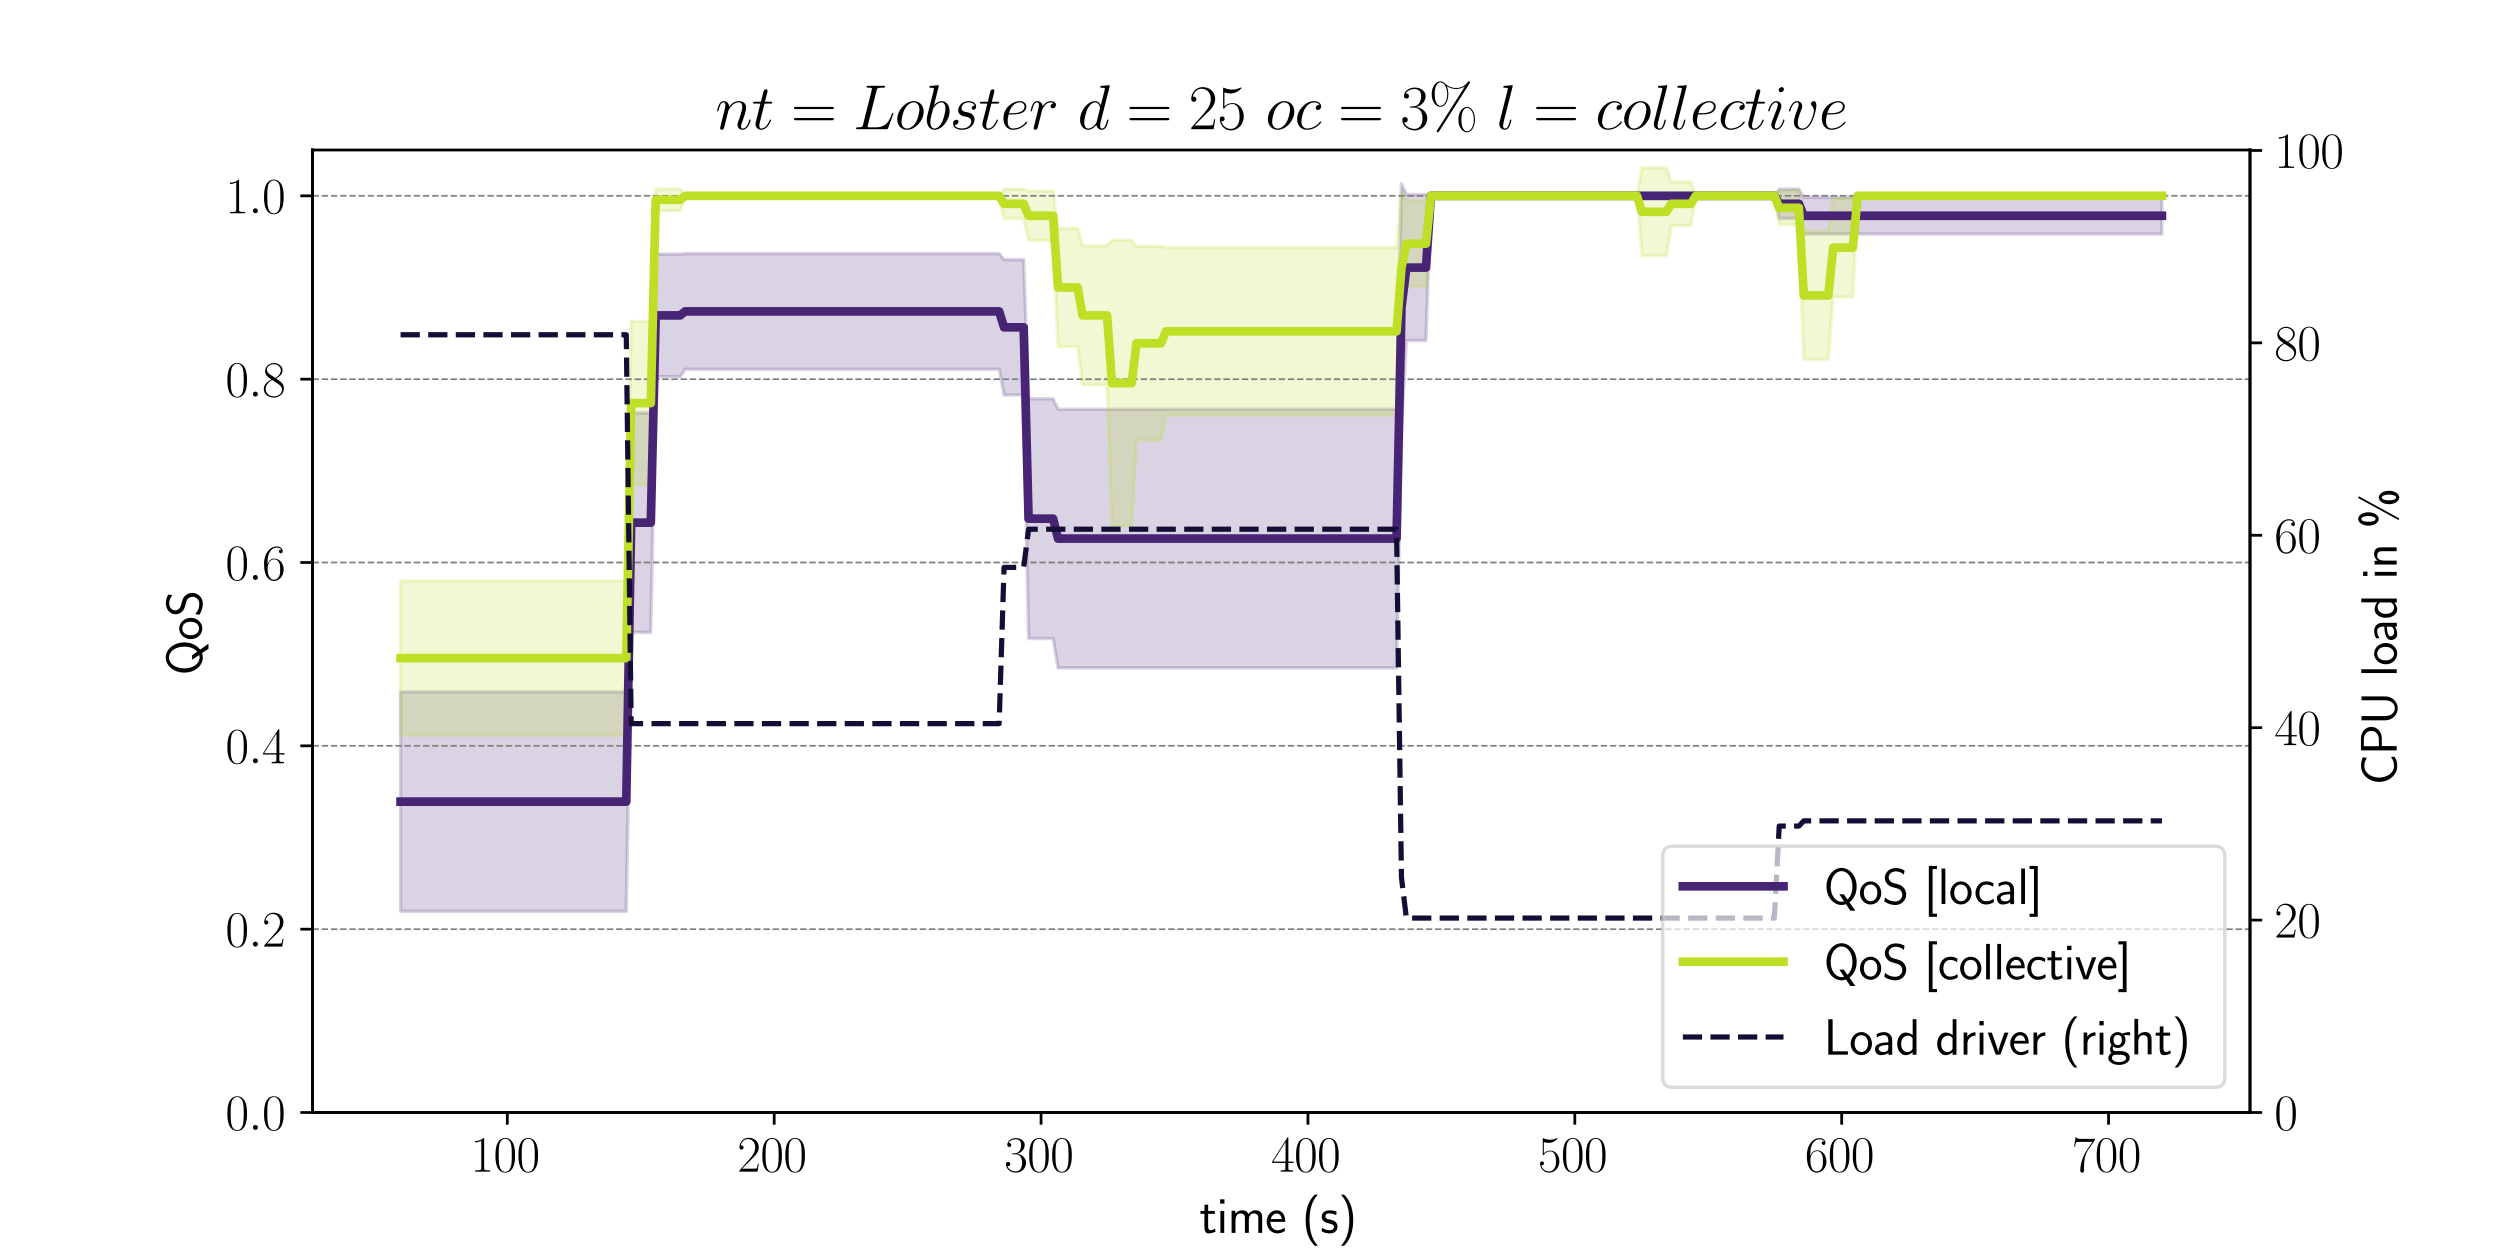 <?xml version="1.0" encoding="utf-8" standalone="no"?>
<!DOCTYPE svg PUBLIC "-//W3C//DTD SVG 1.1//EN"
  "http://www.w3.org/Graphics/SVG/1.1/DTD/svg11.dtd">
<svg xmlns:xlink="http://www.w3.org/1999/xlink" width="720pt" height="360pt" viewBox="0 0 720 360" xmlns="http://www.w3.org/2000/svg" version="1.1">
 <defs>
  <style type="text/css">*{stroke-linejoin: round; stroke-linecap: butt}</style>
 </defs>
 <g id="figure_1">
  <g id="patch_1">
   <path d="M 0 360 
L 720 360 
L 720 0 
L 0 0 
z
" style="fill: #ffffff"/>
  </g>
  <g id="axes_1">
   <g id="patch_2">
    <path d="M 90 320.4 
L 648 320.4 
L 648 43.2 
L 90 43.2 
z
" style="fill: #ffffff"/>
   </g>
   <g id="PolyCollection_1">
    <defs>
     <path id="meb32f96a2e" d="M 115.364 -97.521 
L 115.364 -160.74 
L 116.777 -160.74 
L 118.19 -160.74 
L 119.603 -160.74 
L 121.016 -160.74 
L 122.429 -160.74 
L 123.842 -160.74 
L 125.255 -160.74 
L 126.668 -160.74 
L 128.081 -160.74 
L 129.494 -160.74 
L 130.907 -160.74 
L 132.32 -160.74 
L 133.733 -160.74 
L 135.146 -160.74 
L 136.559 -160.74 
L 137.972 -160.74 
L 139.385 -160.74 
L 140.798 -160.74 
L 142.211 -160.74 
L 143.624 -160.74 
L 145.037 -160.74 
L 146.45 -160.74 
L 147.863 -160.74 
L 149.276 -160.74 
L 150.689 -160.74 
L 152.102 -160.74 
L 153.515 -160.74 
L 154.928 -160.74 
L 156.341 -160.74 
L 157.754 -160.74 
L 159.167 -160.74 
L 160.58 -160.74 
L 161.993 -160.74 
L 163.406 -160.74 
L 164.819 -160.74 
L 166.232 -160.74 
L 167.645 -160.74 
L 169.058 -160.74 
L 170.471 -160.74 
L 171.884 -160.74 
L 173.297 -160.74 
L 174.71 -160.74 
L 176.123 -160.74 
L 177.536 -160.74 
L 178.949 -160.74 
L 180.362 -160.74 
L 181.775 -241.088 
L 183.188 -241.088 
L 184.601 -241.088 
L 186.014 -241.088 
L 187.427 -241.088 
L 188.84 -286.836 
L 190.253 -286.836 
L 191.666 -286.836 
L 193.08 -286.836 
L 194.493 -286.836 
L 195.906 -286.836 
L 197.319 -286.977 
L 198.732 -286.977 
L 200.145 -286.977 
L 201.558 -286.977 
L 202.971 -286.977 
L 204.384 -286.977 
L 205.797 -286.977 
L 207.21 -286.977 
L 208.623 -286.977 
L 210.036 -286.977 
L 211.449 -286.977 
L 212.862 -286.977 
L 214.275 -286.977 
L 215.688 -286.977 
L 217.101 -286.977 
L 218.514 -286.977 
L 219.927 -286.977 
L 221.34 -286.977 
L 222.753 -286.977 
L 224.166 -286.977 
L 225.579 -286.977 
L 226.992 -286.977 
L 228.405 -286.977 
L 229.818 -286.977 
L 231.231 -286.977 
L 232.644 -286.977 
L 234.057 -286.977 
L 235.47 -286.977 
L 236.883 -286.977 
L 238.296 -286.977 
L 239.709 -286.977 
L 241.122 -286.977 
L 242.535 -286.977 
L 243.948 -286.977 
L 245.361 -286.977 
L 246.774 -286.977 
L 248.187 -286.977 
L 249.6 -286.977 
L 251.013 -286.977 
L 252.426 -286.977 
L 253.839 -286.977 
L 255.252 -286.977 
L 256.665 -286.977 
L 258.078 -286.977 
L 259.491 -286.977 
L 260.904 -286.977 
L 262.317 -286.977 
L 263.73 -286.977 
L 265.143 -286.977 
L 266.556 -286.977 
L 267.969 -286.977 
L 269.382 -286.977 
L 270.795 -286.977 
L 272.208 -286.977 
L 273.621 -286.977 
L 275.034 -286.977 
L 276.447 -286.977 
L 277.86 -286.977 
L 279.273 -286.977 
L 280.687 -286.977 
L 282.1 -286.977 
L 283.513 -286.977 
L 284.926 -286.977 
L 286.339 -286.977 
L 287.752 -286.977 
L 289.165 -285.223 
L 290.578 -285.223 
L 291.991 -285.223 
L 293.404 -285.223 
L 294.817 -285.223 
L 296.23 -245.153 
L 297.643 -245.153 
L 299.056 -245.153 
L 300.469 -245.153 
L 301.882 -245.153 
L 303.295 -245.153 
L 304.708 -242.133 
L 306.121 -242.133 
L 307.534 -242.133 
L 308.947 -242.133 
L 310.36 -242.133 
L 311.773 -242.133 
L 313.186 -242.133 
L 314.599 -242.133 
L 316.012 -242.133 
L 317.425 -242.133 
L 318.838 -242.133 
L 320.251 -242.133 
L 321.664 -242.133 
L 323.077 -242.133 
L 324.49 -242.133 
L 325.903 -242.133 
L 327.316 -242.133 
L 328.729 -242.133 
L 330.142 -242.133 
L 331.555 -242.133 
L 332.968 -242.133 
L 334.381 -242.133 
L 335.794 -242.133 
L 337.207 -242.133 
L 338.62 -242.133 
L 340.033 -242.133 
L 341.446 -242.133 
L 342.859 -242.133 
L 344.272 -242.133 
L 345.685 -242.133 
L 347.098 -242.133 
L 348.511 -242.133 
L 349.924 -242.133 
L 351.337 -242.133 
L 352.75 -242.133 
L 354.163 -242.133 
L 355.576 -242.133 
L 356.989 -242.133 
L 358.402 -242.133 
L 359.815 -242.133 
L 361.228 -242.133 
L 362.641 -242.133 
L 364.054 -242.133 
L 365.467 -242.133 
L 366.88 -242.133 
L 368.293 -242.133 
L 369.707 -242.133 
L 371.12 -242.133 
L 372.533 -242.133 
L 373.946 -242.133 
L 375.359 -242.133 
L 376.772 -242.133 
L 378.185 -242.133 
L 379.598 -242.133 
L 381.011 -242.133 
L 382.424 -242.133 
L 383.837 -242.133 
L 385.25 -242.133 
L 386.663 -242.133 
L 388.076 -242.133 
L 389.489 -242.133 
L 390.902 -242.133 
L 392.315 -242.133 
L 393.728 -242.133 
L 395.141 -242.133 
L 396.554 -242.133 
L 397.967 -242.133 
L 399.38 -242.133 
L 400.793 -242.133 
L 402.206 -242.133 
L 403.619 -307.053 
L 405.032 -303.953 
L 406.445 -303.953 
L 407.858 -303.953 
L 409.271 -303.953 
L 410.684 -303.953 
L 412.097 -303.6 
L 413.51 -303.6 
L 414.923 -303.6 
L 416.336 -303.6 
L 417.749 -303.6 
L 419.162 -303.6 
L 420.575 -303.6 
L 421.988 -303.6 
L 423.401 -303.6 
L 424.814 -303.6 
L 426.227 -303.6 
L 427.64 -303.6 
L 429.053 -303.6 
L 430.466 -303.6 
L 431.879 -303.6 
L 433.292 -303.6 
L 434.705 -303.6 
L 436.118 -303.6 
L 437.531 -303.6 
L 438.944 -303.6 
L 440.357 -303.6 
L 441.77 -303.6 
L 443.183 -303.6 
L 444.596 -303.6 
L 446.009 -303.6 
L 447.422 -303.6 
L 448.835 -303.6 
L 450.248 -303.6 
L 451.661 -303.6 
L 453.074 -303.6 
L 454.487 -303.6 
L 455.9 -303.6 
L 457.313 -303.6 
L 458.727 -303.6 
L 460.14 -303.6 
L 461.553 -303.6 
L 462.966 -303.6 
L 464.379 -303.6 
L 465.792 -303.6 
L 467.205 -303.6 
L 468.618 -303.6 
L 470.031 -303.6 
L 471.444 -303.6 
L 472.857 -303.6 
L 474.27 -303.6 
L 475.683 -303.6 
L 477.096 -303.6 
L 478.509 -303.6 
L 479.922 -303.6 
L 481.335 -303.6 
L 482.748 -303.6 
L 484.161 -303.6 
L 485.574 -303.6 
L 486.987 -303.6 
L 488.4 -303.6 
L 489.813 -303.6 
L 491.226 -303.6 
L 492.639 -303.6 
L 494.052 -303.6 
L 495.465 -303.6 
L 496.878 -303.6 
L 498.291 -303.6 
L 499.704 -303.6 
L 501.117 -303.6 
L 502.53 -303.6 
L 503.943 -303.6 
L 505.356 -303.6 
L 506.769 -303.6 
L 508.182 -303.6 
L 509.595 -303.6 
L 511.008 -303.6 
L 512.421 -305.528 
L 513.834 -305.528 
L 515.247 -305.528 
L 516.66 -305.528 
L 518.073 -305.528 
L 519.486 -303.141 
L 520.899 -303.141 
L 522.312 -303.141 
L 523.725 -303.141 
L 525.138 -303.141 
L 526.551 -303.141 
L 527.964 -303.141 
L 529.377 -303.141 
L 530.79 -303.141 
L 532.203 -303.141 
L 533.616 -303.141 
L 535.029 -303.141 
L 536.442 -303.141 
L 537.855 -303.141 
L 539.268 -303.141 
L 540.681 -303.141 
L 542.094 -303.141 
L 543.507 -303.141 
L 544.92 -303.141 
L 546.334 -303.141 
L 547.747 -303.141 
L 549.16 -303.141 
L 550.573 -303.141 
L 551.986 -303.141 
L 553.399 -303.141 
L 554.812 -303.141 
L 556.225 -303.141 
L 557.638 -303.141 
L 559.051 -303.141 
L 560.464 -303.141 
L 561.877 -303.141 
L 563.29 -303.141 
L 564.703 -303.141 
L 566.116 -303.141 
L 567.529 -303.141 
L 568.942 -303.141 
L 570.355 -303.141 
L 571.768 -303.141 
L 573.181 -303.141 
L 574.594 -303.141 
L 576.007 -303.141 
L 577.42 -303.141 
L 578.833 -303.141 
L 580.246 -303.141 
L 581.659 -303.141 
L 583.072 -303.141 
L 584.485 -303.141 
L 585.898 -303.141 
L 587.311 -303.141 
L 588.724 -303.141 
L 590.137 -303.141 
L 591.55 -303.141 
L 592.963 -303.141 
L 594.376 -303.141 
L 595.789 -303.141 
L 597.202 -303.141 
L 598.615 -303.141 
L 600.028 -303.141 
L 601.441 -303.141 
L 602.854 -303.141 
L 604.267 -303.141 
L 605.68 -303.141 
L 607.093 -303.141 
L 608.506 -303.141 
L 609.919 -303.141 
L 611.332 -303.141 
L 612.745 -303.141 
L 614.158 -303.141 
L 615.571 -303.141 
L 616.984 -303.141 
L 618.397 -303.141 
L 619.81 -303.141 
L 621.223 -303.141 
L 622.636 -303.141 
L 622.636 -292.581 
L 622.636 -292.581 
L 621.223 -292.581 
L 619.81 -292.581 
L 618.397 -292.581 
L 616.984 -292.581 
L 615.571 -292.581 
L 614.158 -292.581 
L 612.745 -292.581 
L 611.332 -292.581 
L 609.919 -292.581 
L 608.506 -292.581 
L 607.093 -292.581 
L 605.68 -292.581 
L 604.267 -292.581 
L 602.854 -292.581 
L 601.441 -292.581 
L 600.028 -292.581 
L 598.615 -292.581 
L 597.202 -292.581 
L 595.789 -292.581 
L 594.376 -292.581 
L 592.963 -292.581 
L 591.55 -292.581 
L 590.137 -292.581 
L 588.724 -292.581 
L 587.311 -292.581 
L 585.898 -292.581 
L 584.485 -292.581 
L 583.072 -292.581 
L 581.659 -292.581 
L 580.246 -292.581 
L 578.833 -292.581 
L 577.42 -292.581 
L 576.007 -292.581 
L 574.594 -292.581 
L 573.181 -292.581 
L 571.768 -292.581 
L 570.355 -292.581 
L 568.942 -292.581 
L 567.529 -292.581 
L 566.116 -292.581 
L 564.703 -292.581 
L 563.29 -292.581 
L 561.877 -292.581 
L 560.464 -292.581 
L 559.051 -292.581 
L 557.638 -292.581 
L 556.225 -292.581 
L 554.812 -292.581 
L 553.399 -292.581 
L 551.986 -292.581 
L 550.573 -292.581 
L 549.16 -292.581 
L 547.747 -292.581 
L 546.334 -292.581 
L 544.92 -292.581 
L 543.507 -292.581 
L 542.094 -292.581 
L 540.681 -292.581 
L 539.268 -292.581 
L 537.855 -292.581 
L 536.442 -292.581 
L 535.029 -292.581 
L 533.616 -292.581 
L 532.203 -292.581 
L 530.79 -292.581 
L 529.377 -292.581 
L 527.964 -292.581 
L 526.551 -292.581 
L 525.138 -292.581 
L 523.725 -292.581 
L 522.312 -292.581 
L 520.899 -292.581 
L 519.486 -292.581 
L 518.073 -297.08 
L 516.66 -297.08 
L 515.247 -297.08 
L 513.834 -297.08 
L 512.421 -297.08 
L 511.008 -303.6 
L 509.595 -303.6 
L 508.182 -303.6 
L 506.769 -303.6 
L 505.356 -303.6 
L 503.943 -303.6 
L 502.53 -303.6 
L 501.117 -303.6 
L 499.704 -303.6 
L 498.291 -303.6 
L 496.878 -303.6 
L 495.465 -303.6 
L 494.052 -303.6 
L 492.639 -303.6 
L 491.226 -303.6 
L 489.813 -303.6 
L 488.4 -303.6 
L 486.987 -303.6 
L 485.574 -303.6 
L 484.161 -303.6 
L 482.748 -303.6 
L 481.335 -303.6 
L 479.922 -303.6 
L 478.509 -303.6 
L 477.096 -303.6 
L 475.683 -303.6 
L 474.27 -303.6 
L 472.857 -303.6 
L 471.444 -303.6 
L 470.031 -303.6 
L 468.618 -303.6 
L 467.205 -303.6 
L 465.792 -303.6 
L 464.379 -303.6 
L 462.966 -303.6 
L 461.553 -303.6 
L 460.14 -303.6 
L 458.727 -303.6 
L 457.313 -303.6 
L 455.9 -303.6 
L 454.487 -303.6 
L 453.074 -303.6 
L 451.661 -303.6 
L 450.248 -303.6 
L 448.835 -303.6 
L 447.422 -303.6 
L 446.009 -303.6 
L 444.596 -303.6 
L 443.183 -303.6 
L 441.77 -303.6 
L 440.357 -303.6 
L 438.944 -303.6 
L 437.531 -303.6 
L 436.118 -303.6 
L 434.705 -303.6 
L 433.292 -303.6 
L 431.879 -303.6 
L 430.466 -303.6 
L 429.053 -303.6 
L 427.64 -303.6 
L 426.227 -303.6 
L 424.814 -303.6 
L 423.401 -303.6 
L 421.988 -303.6 
L 420.575 -303.6 
L 419.162 -303.6 
L 417.749 -303.6 
L 416.336 -303.6 
L 414.923 -303.6 
L 413.51 -303.6 
L 412.097 -303.6 
L 410.684 -261.925 
L 409.271 -261.925 
L 407.858 -261.925 
L 406.445 -261.925 
L 405.032 -261.925 
L 403.619 -235.869 
L 402.206 -167.642 
L 400.793 -167.642 
L 399.38 -167.642 
L 397.967 -167.642 
L 396.554 -167.642 
L 395.141 -167.642 
L 393.728 -167.642 
L 392.315 -167.642 
L 390.902 -167.642 
L 389.489 -167.642 
L 388.076 -167.642 
L 386.663 -167.642 
L 385.25 -167.642 
L 383.837 -167.642 
L 382.424 -167.642 
L 381.011 -167.642 
L 379.598 -167.642 
L 378.185 -167.642 
L 376.772 -167.642 
L 375.359 -167.642 
L 373.946 -167.642 
L 372.533 -167.642 
L 371.12 -167.642 
L 369.707 -167.642 
L 368.293 -167.642 
L 366.88 -167.642 
L 365.467 -167.642 
L 364.054 -167.642 
L 362.641 -167.642 
L 361.228 -167.642 
L 359.815 -167.642 
L 358.402 -167.642 
L 356.989 -167.642 
L 355.576 -167.642 
L 354.163 -167.642 
L 352.75 -167.642 
L 351.337 -167.642 
L 349.924 -167.642 
L 348.511 -167.642 
L 347.098 -167.642 
L 345.685 -167.642 
L 344.272 -167.642 
L 342.859 -167.642 
L 341.446 -167.642 
L 340.033 -167.642 
L 338.62 -167.642 
L 337.207 -167.642 
L 335.794 -167.642 
L 334.381 -167.642 
L 332.968 -167.642 
L 331.555 -167.642 
L 330.142 -167.642 
L 328.729 -167.642 
L 327.316 -167.642 
L 325.903 -167.642 
L 324.49 -167.642 
L 323.077 -167.642 
L 321.664 -167.642 
L 320.251 -167.642 
L 318.838 -167.642 
L 317.425 -167.642 
L 316.012 -167.642 
L 314.599 -167.642 
L 313.186 -167.642 
L 311.773 -167.642 
L 310.36 -167.642 
L 308.947 -167.642 
L 307.534 -167.642 
L 306.121 -167.642 
L 304.708 -167.642 
L 303.295 -176.1 
L 301.882 -176.1 
L 300.469 -176.1 
L 299.056 -176.1 
L 297.643 -176.1 
L 296.23 -176.1 
L 294.817 -246.222 
L 293.404 -246.222 
L 291.991 -246.222 
L 290.578 -246.222 
L 289.165 -246.222 
L 287.752 -253.65 
L 286.339 -253.65 
L 284.926 -253.65 
L 283.513 -253.65 
L 282.1 -253.65 
L 280.687 -253.65 
L 279.273 -253.65 
L 277.86 -253.65 
L 276.447 -253.65 
L 275.034 -253.65 
L 273.621 -253.65 
L 272.208 -253.65 
L 270.795 -253.65 
L 269.382 -253.65 
L 267.969 -253.65 
L 266.556 -253.65 
L 265.143 -253.65 
L 263.73 -253.65 
L 262.317 -253.65 
L 260.904 -253.65 
L 259.491 -253.65 
L 258.078 -253.65 
L 256.665 -253.65 
L 255.252 -253.65 
L 253.839 -253.65 
L 252.426 -253.65 
L 251.013 -253.65 
L 249.6 -253.65 
L 248.187 -253.65 
L 246.774 -253.65 
L 245.361 -253.65 
L 243.948 -253.65 
L 242.535 -253.65 
L 241.122 -253.65 
L 239.709 -253.65 
L 238.296 -253.65 
L 236.883 -253.65 
L 235.47 -253.65 
L 234.057 -253.65 
L 232.644 -253.65 
L 231.231 -253.65 
L 229.818 -253.65 
L 228.405 -253.65 
L 226.992 -253.65 
L 225.579 -253.65 
L 224.166 -253.65 
L 222.753 -253.65 
L 221.34 -253.65 
L 219.927 -253.65 
L 218.514 -253.65 
L 217.101 -253.65 
L 215.688 -253.65 
L 214.275 -253.65 
L 212.862 -253.65 
L 211.449 -253.65 
L 210.036 -253.65 
L 208.623 -253.65 
L 207.21 -253.65 
L 205.797 -253.65 
L 204.384 -253.65 
L 202.971 -253.65 
L 201.558 -253.65 
L 200.145 -253.65 
L 198.732 -253.65 
L 197.319 -253.65 
L 195.906 -251.495 
L 194.493 -251.495 
L 193.08 -251.495 
L 191.666 -251.495 
L 190.253 -251.495 
L 188.84 -251.495 
L 187.427 -177.869 
L 186.014 -177.869 
L 184.601 -177.869 
L 183.188 -177.869 
L 181.775 -177.869 
L 180.362 -97.521 
L 178.949 -97.521 
L 177.536 -97.521 
L 176.123 -97.521 
L 174.71 -97.521 
L 173.297 -97.521 
L 171.884 -97.521 
L 170.471 -97.521 
L 169.058 -97.521 
L 167.645 -97.521 
L 166.232 -97.521 
L 164.819 -97.521 
L 163.406 -97.521 
L 161.993 -97.521 
L 160.58 -97.521 
L 159.167 -97.521 
L 157.754 -97.521 
L 156.341 -97.521 
L 154.928 -97.521 
L 153.515 -97.521 
L 152.102 -97.521 
L 150.689 -97.521 
L 149.276 -97.521 
L 147.863 -97.521 
L 146.45 -97.521 
L 145.037 -97.521 
L 143.624 -97.521 
L 142.211 -97.521 
L 140.798 -97.521 
L 139.385 -97.521 
L 137.972 -97.521 
L 136.559 -97.521 
L 135.146 -97.521 
L 133.733 -97.521 
L 132.32 -97.521 
L 130.907 -97.521 
L 129.494 -97.521 
L 128.081 -97.521 
L 126.668 -97.521 
L 125.255 -97.521 
L 123.842 -97.521 
L 122.429 -97.521 
L 121.016 -97.521 
L 119.603 -97.521 
L 118.19 -97.521 
L 116.777 -97.521 
L 115.364 -97.521 
z
" style="stroke: #482475; stroke-opacity: 0.2"/>
    </defs>
    <g clip-path="url(#p7ee11181f4)">
     <use xlink:href="#meb32f96a2e" x="0" y="360" style="fill: #482475; fill-opacity: 0.2; stroke: #482475; stroke-opacity: 0.2"/>
    </g>
   </g>
   <g id="PolyCollection_2">
    <defs>
     <path id="m3de384753e" d="M 115.364 -148.2 
L 115.364 -192.703 
L 116.777 -192.703 
L 118.19 -192.703 
L 119.603 -192.703 
L 121.016 -192.703 
L 122.429 -192.703 
L 123.842 -192.703 
L 125.255 -192.703 
L 126.668 -192.703 
L 128.081 -192.703 
L 129.494 -192.703 
L 130.907 -192.703 
L 132.32 -192.703 
L 133.733 -192.703 
L 135.146 -192.703 
L 136.559 -192.703 
L 137.972 -192.703 
L 139.385 -192.703 
L 140.798 -192.703 
L 142.211 -192.703 
L 143.624 -192.703 
L 145.037 -192.703 
L 146.45 -192.703 
L 147.863 -192.703 
L 149.276 -192.703 
L 150.689 -192.703 
L 152.102 -192.703 
L 153.515 -192.703 
L 154.928 -192.703 
L 156.341 -192.703 
L 157.754 -192.703 
L 159.167 -192.703 
L 160.58 -192.703 
L 161.993 -192.703 
L 163.406 -192.703 
L 164.819 -192.703 
L 166.232 -192.703 
L 167.645 -192.703 
L 169.058 -192.703 
L 170.471 -192.703 
L 171.884 -192.703 
L 173.297 -192.703 
L 174.71 -192.703 
L 176.123 -192.703 
L 177.536 -192.703 
L 178.949 -192.703 
L 180.362 -192.703 
L 181.775 -267.432 
L 183.188 -267.432 
L 184.601 -267.432 
L 186.014 -267.432 
L 187.427 -267.432 
L 188.84 -305.62 
L 190.253 -305.62 
L 191.666 -305.62 
L 193.08 -305.62 
L 194.493 -305.62 
L 195.906 -305.62 
L 197.319 -303.6 
L 198.732 -303.6 
L 200.145 -303.6 
L 201.558 -303.6 
L 202.971 -303.6 
L 204.384 -303.6 
L 205.797 -303.6 
L 207.21 -303.6 
L 208.623 -303.6 
L 210.036 -303.6 
L 211.449 -303.6 
L 212.862 -303.6 
L 214.275 -303.6 
L 215.688 -303.6 
L 217.101 -303.6 
L 218.514 -303.6 
L 219.927 -303.6 
L 221.34 -303.6 
L 222.753 -303.6 
L 224.166 -303.6 
L 225.579 -303.6 
L 226.992 -303.6 
L 228.405 -303.6 
L 229.818 -303.6 
L 231.231 -303.6 
L 232.644 -303.6 
L 234.057 -303.6 
L 235.47 -303.6 
L 236.883 -303.6 
L 238.296 -303.6 
L 239.709 -303.6 
L 241.122 -303.6 
L 242.535 -303.6 
L 243.948 -303.6 
L 245.361 -303.6 
L 246.774 -303.6 
L 248.187 -303.6 
L 249.6 -303.6 
L 251.013 -303.6 
L 252.426 -303.6 
L 253.839 -303.6 
L 255.252 -303.6 
L 256.665 -303.6 
L 258.078 -303.6 
L 259.491 -303.6 
L 260.904 -303.6 
L 262.317 -303.6 
L 263.73 -303.6 
L 265.143 -303.6 
L 266.556 -303.6 
L 267.969 -303.6 
L 269.382 -303.6 
L 270.795 -303.6 
L 272.208 -303.6 
L 273.621 -303.6 
L 275.034 -303.6 
L 276.447 -303.6 
L 277.86 -303.6 
L 279.273 -303.6 
L 280.687 -303.6 
L 282.1 -303.6 
L 283.513 -303.6 
L 284.926 -303.6 
L 286.339 -303.6 
L 287.752 -303.6 
L 289.165 -305.528 
L 290.578 -305.528 
L 291.991 -305.528 
L 293.404 -305.528 
L 294.817 -305.528 
L 296.23 -304.945 
L 297.643 -304.945 
L 299.056 -304.945 
L 300.469 -304.945 
L 301.882 -304.945 
L 303.295 -304.945 
L 304.708 -294.26 
L 306.121 -294.26 
L 307.534 -294.26 
L 308.947 -294.26 
L 310.36 -294.26 
L 311.773 -289.202 
L 313.186 -289.202 
L 314.599 -289.202 
L 316.012 -289.202 
L 317.425 -289.202 
L 318.838 -289.202 
L 320.251 -290.836 
L 321.664 -290.836 
L 323.077 -290.836 
L 324.49 -290.836 
L 325.903 -290.836 
L 327.316 -289.09 
L 328.729 -289.09 
L 330.142 -289.09 
L 331.555 -289.09 
L 332.968 -289.09 
L 334.381 -289.09 
L 335.794 -288.747 
L 337.207 -288.747 
L 338.62 -288.747 
L 340.033 -288.747 
L 341.446 -288.747 
L 342.859 -288.747 
L 344.272 -288.747 
L 345.685 -288.747 
L 347.098 -288.747 
L 348.511 -288.747 
L 349.924 -288.747 
L 351.337 -288.747 
L 352.75 -288.747 
L 354.163 -288.747 
L 355.576 -288.747 
L 356.989 -288.747 
L 358.402 -288.747 
L 359.815 -288.747 
L 361.228 -288.747 
L 362.641 -288.747 
L 364.054 -288.747 
L 365.467 -288.747 
L 366.88 -288.747 
L 368.293 -288.747 
L 369.707 -288.747 
L 371.12 -288.747 
L 372.533 -288.747 
L 373.946 -288.747 
L 375.359 -288.747 
L 376.772 -288.747 
L 378.185 -288.747 
L 379.598 -288.747 
L 381.011 -288.747 
L 382.424 -288.747 
L 383.837 -288.747 
L 385.25 -288.747 
L 386.663 -288.747 
L 388.076 -288.747 
L 389.489 -288.747 
L 390.902 -288.747 
L 392.315 -288.747 
L 393.728 -288.747 
L 395.141 -288.747 
L 396.554 -288.747 
L 397.967 -288.747 
L 399.38 -288.747 
L 400.793 -288.747 
L 402.206 -288.747 
L 403.619 -304.989 
L 405.032 -302.141 
L 406.445 -302.141 
L 407.858 -302.141 
L 409.271 -302.141 
L 410.684 -302.141 
L 412.097 -303.6 
L 413.51 -303.6 
L 414.923 -303.6 
L 416.336 -303.6 
L 417.749 -303.6 
L 419.162 -303.6 
L 420.575 -303.6 
L 421.988 -303.6 
L 423.401 -303.6 
L 424.814 -303.6 
L 426.227 -303.6 
L 427.64 -303.6 
L 429.053 -303.6 
L 430.466 -303.6 
L 431.879 -303.6 
L 433.292 -303.6 
L 434.705 -303.6 
L 436.118 -303.6 
L 437.531 -303.6 
L 438.944 -303.6 
L 440.357 -303.6 
L 441.77 -303.6 
L 443.183 -303.6 
L 444.596 -303.6 
L 446.009 -303.6 
L 447.422 -303.6 
L 448.835 -303.6 
L 450.248 -303.6 
L 451.661 -303.6 
L 453.074 -303.6 
L 454.487 -303.6 
L 455.9 -303.6 
L 457.313 -303.6 
L 458.727 -303.6 
L 460.14 -303.6 
L 461.553 -303.6 
L 462.966 -303.6 
L 464.379 -303.6 
L 465.792 -303.6 
L 467.205 -303.6 
L 468.618 -303.6 
L 470.031 -303.6 
L 471.444 -303.6 
L 472.857 -311.681 
L 474.27 -311.681 
L 475.683 -311.681 
L 477.096 -311.681 
L 478.509 -311.681 
L 479.922 -311.681 
L 481.335 -307.64 
L 482.748 -307.64 
L 484.161 -307.64 
L 485.574 -307.64 
L 486.987 -307.64 
L 488.4 -303.6 
L 489.813 -303.6 
L 491.226 -303.6 
L 492.639 -303.6 
L 494.052 -303.6 
L 495.465 -303.6 
L 496.878 -303.6 
L 498.291 -303.6 
L 499.704 -303.6 
L 501.117 -303.6 
L 502.53 -303.6 
L 503.943 -303.6 
L 505.356 -303.6 
L 506.769 -303.6 
L 508.182 -303.6 
L 509.595 -303.6 
L 511.008 -303.6 
L 512.421 -304.996 
L 513.834 -304.996 
L 515.247 -304.996 
L 516.66 -304.996 
L 518.073 -304.996 
L 519.486 -293.347 
L 520.899 -293.347 
L 522.312 -293.347 
L 523.725 -293.347 
L 525.138 -293.347 
L 526.551 -293.347 
L 527.964 -302.885 
L 529.377 -302.885 
L 530.79 -302.885 
L 532.203 -302.885 
L 533.616 -302.885 
L 535.029 -303.6 
L 536.442 -303.6 
L 537.855 -303.6 
L 539.268 -303.6 
L 540.681 -303.6 
L 542.094 -303.6 
L 543.507 -303.6 
L 544.92 -303.6 
L 546.334 -303.6 
L 547.747 -303.6 
L 549.16 -303.6 
L 550.573 -303.6 
L 551.986 -303.6 
L 553.399 -303.6 
L 554.812 -303.6 
L 556.225 -303.6 
L 557.638 -303.6 
L 559.051 -303.6 
L 560.464 -303.6 
L 561.877 -303.6 
L 563.29 -303.6 
L 564.703 -303.6 
L 566.116 -303.6 
L 567.529 -303.6 
L 568.942 -303.6 
L 570.355 -303.6 
L 571.768 -303.6 
L 573.181 -303.6 
L 574.594 -303.6 
L 576.007 -303.6 
L 577.42 -303.6 
L 578.833 -303.6 
L 580.246 -303.6 
L 581.659 -303.6 
L 583.072 -303.6 
L 584.485 -303.6 
L 585.898 -303.6 
L 587.311 -303.6 
L 588.724 -303.6 
L 590.137 -303.6 
L 591.55 -303.6 
L 592.963 -303.6 
L 594.376 -303.6 
L 595.789 -303.6 
L 597.202 -303.6 
L 598.615 -303.6 
L 600.028 -303.6 
L 601.441 -303.6 
L 602.854 -303.6 
L 604.267 -303.6 
L 605.68 -303.6 
L 607.093 -303.6 
L 608.506 -303.6 
L 609.919 -303.6 
L 611.332 -303.6 
L 612.745 -303.6 
L 614.158 -303.6 
L 615.571 -303.6 
L 616.984 -303.6 
L 618.397 -303.6 
L 619.81 -303.6 
L 621.223 -303.6 
L 622.636 -303.6 
L 622.636 -303.6 
L 622.636 -303.6 
L 621.223 -303.6 
L 619.81 -303.6 
L 618.397 -303.6 
L 616.984 -303.6 
L 615.571 -303.6 
L 614.158 -303.6 
L 612.745 -303.6 
L 611.332 -303.6 
L 609.919 -303.6 
L 608.506 -303.6 
L 607.093 -303.6 
L 605.68 -303.6 
L 604.267 -303.6 
L 602.854 -303.6 
L 601.441 -303.6 
L 600.028 -303.6 
L 598.615 -303.6 
L 597.202 -303.6 
L 595.789 -303.6 
L 594.376 -303.6 
L 592.963 -303.6 
L 591.55 -303.6 
L 590.137 -303.6 
L 588.724 -303.6 
L 587.311 -303.6 
L 585.898 -303.6 
L 584.485 -303.6 
L 583.072 -303.6 
L 581.659 -303.6 
L 580.246 -303.6 
L 578.833 -303.6 
L 577.42 -303.6 
L 576.007 -303.6 
L 574.594 -303.6 
L 573.181 -303.6 
L 571.768 -303.6 
L 570.355 -303.6 
L 568.942 -303.6 
L 567.529 -303.6 
L 566.116 -303.6 
L 564.703 -303.6 
L 563.29 -303.6 
L 561.877 -303.6 
L 560.464 -303.6 
L 559.051 -303.6 
L 557.638 -303.6 
L 556.225 -303.6 
L 554.812 -303.6 
L 553.399 -303.6 
L 551.986 -303.6 
L 550.573 -303.6 
L 549.16 -303.6 
L 547.747 -303.6 
L 546.334 -303.6 
L 544.92 -303.6 
L 543.507 -303.6 
L 542.094 -303.6 
L 540.681 -303.6 
L 539.268 -303.6 
L 537.855 -303.6 
L 536.442 -303.6 
L 535.029 -303.6 
L 533.616 -274.471 
L 532.203 -274.471 
L 530.79 -274.471 
L 529.377 -274.471 
L 527.964 -274.471 
L 526.551 -256.462 
L 525.138 -256.462 
L 523.725 -256.462 
L 522.312 -256.462 
L 520.899 -256.462 
L 519.486 -256.462 
L 518.073 -295.317 
L 516.66 -295.317 
L 515.247 -295.317 
L 513.834 -295.317 
L 512.421 -295.317 
L 511.008 -303.6 
L 509.595 -303.6 
L 508.182 -303.6 
L 506.769 -303.6 
L 505.356 -303.6 
L 503.943 -303.6 
L 502.53 -303.6 
L 501.117 -303.6 
L 499.704 -303.6 
L 498.291 -303.6 
L 496.878 -303.6 
L 495.465 -303.6 
L 494.052 -303.6 
L 492.639 -303.6 
L 491.226 -303.6 
L 489.813 -303.6 
L 488.4 -303.6 
L 486.987 -294.968 
L 485.574 -294.968 
L 484.161 -294.968 
L 482.748 -294.968 
L 481.335 -294.968 
L 479.922 -286.337 
L 478.509 -286.337 
L 477.096 -286.337 
L 475.683 -286.337 
L 474.27 -286.337 
L 472.857 -286.337 
L 471.444 -303.6 
L 470.031 -303.6 
L 468.618 -303.6 
L 467.205 -303.6 
L 465.792 -303.6 
L 464.379 -303.6 
L 462.966 -303.6 
L 461.553 -303.6 
L 460.14 -303.6 
L 458.727 -303.6 
L 457.313 -303.6 
L 455.9 -303.6 
L 454.487 -303.6 
L 453.074 -303.6 
L 451.661 -303.6 
L 450.248 -303.6 
L 448.835 -303.6 
L 447.422 -303.6 
L 446.009 -303.6 
L 444.596 -303.6 
L 443.183 -303.6 
L 441.77 -303.6 
L 440.357 -303.6 
L 438.944 -303.6 
L 437.531 -303.6 
L 436.118 -303.6 
L 434.705 -303.6 
L 433.292 -303.6 
L 431.879 -303.6 
L 430.466 -303.6 
L 429.053 -303.6 
L 427.64 -303.6 
L 426.227 -303.6 
L 424.814 -303.6 
L 423.401 -303.6 
L 421.988 -303.6 
L 420.575 -303.6 
L 419.162 -303.6 
L 417.749 -303.6 
L 416.336 -303.6 
L 414.923 -303.6 
L 413.51 -303.6 
L 412.097 -303.6 
L 410.684 -277.511 
L 409.271 -277.511 
L 407.858 -277.511 
L 406.445 -277.511 
L 405.032 -277.511 
L 403.619 -260.889 
L 402.206 -240.401 
L 400.793 -240.401 
L 399.38 -240.401 
L 397.967 -240.401 
L 396.554 -240.401 
L 395.141 -240.401 
L 393.728 -240.401 
L 392.315 -240.401 
L 390.902 -240.401 
L 389.489 -240.401 
L 388.076 -240.401 
L 386.663 -240.401 
L 385.25 -240.401 
L 383.837 -240.401 
L 382.424 -240.401 
L 381.011 -240.401 
L 379.598 -240.401 
L 378.185 -240.401 
L 376.772 -240.401 
L 375.359 -240.401 
L 373.946 -240.401 
L 372.533 -240.401 
L 371.12 -240.401 
L 369.707 -240.401 
L 368.293 -240.401 
L 366.88 -240.401 
L 365.467 -240.401 
L 364.054 -240.401 
L 362.641 -240.401 
L 361.228 -240.401 
L 359.815 -240.401 
L 358.402 -240.401 
L 356.989 -240.401 
L 355.576 -240.401 
L 354.163 -240.401 
L 352.75 -240.401 
L 351.337 -240.401 
L 349.924 -240.401 
L 348.511 -240.401 
L 347.098 -240.401 
L 345.685 -240.401 
L 344.272 -240.401 
L 342.859 -240.401 
L 341.446 -240.401 
L 340.033 -240.401 
L 338.62 -240.401 
L 337.207 -240.401 
L 335.794 -240.401 
L 334.381 -233.172 
L 332.968 -233.172 
L 331.555 -233.172 
L 330.142 -233.172 
L 328.729 -233.172 
L 327.316 -233.172 
L 325.903 -208.468 
L 324.49 -208.468 
L 323.077 -208.468 
L 321.664 -208.468 
L 320.251 -208.468 
L 318.838 -249.129 
L 317.425 -249.129 
L 316.012 -249.129 
L 314.599 -249.129 
L 313.186 -249.129 
L 311.773 -249.129 
L 310.36 -260.14 
L 308.947 -260.14 
L 307.534 -260.14 
L 306.121 -260.14 
L 304.708 -260.14 
L 303.295 -290.777 
L 301.882 -290.777 
L 300.469 -290.777 
L 299.056 -290.777 
L 297.643 -290.777 
L 296.23 -290.777 
L 294.817 -297.08 
L 293.404 -297.08 
L 291.991 -297.08 
L 290.578 -297.08 
L 289.165 -297.08 
L 287.752 -303.6 
L 286.339 -303.6 
L 284.926 -303.6 
L 283.513 -303.6 
L 282.1 -303.6 
L 280.687 -303.6 
L 279.273 -303.6 
L 277.86 -303.6 
L 276.447 -303.6 
L 275.034 -303.6 
L 273.621 -303.6 
L 272.208 -303.6 
L 270.795 -303.6 
L 269.382 -303.6 
L 267.969 -303.6 
L 266.556 -303.6 
L 265.143 -303.6 
L 263.73 -303.6 
L 262.317 -303.6 
L 260.904 -303.6 
L 259.491 -303.6 
L 258.078 -303.6 
L 256.665 -303.6 
L 255.252 -303.6 
L 253.839 -303.6 
L 252.426 -303.6 
L 251.013 -303.6 
L 249.6 -303.6 
L 248.187 -303.6 
L 246.774 -303.6 
L 245.361 -303.6 
L 243.948 -303.6 
L 242.535 -303.6 
L 241.122 -303.6 
L 239.709 -303.6 
L 238.296 -303.6 
L 236.883 -303.6 
L 235.47 -303.6 
L 234.057 -303.6 
L 232.644 -303.6 
L 231.231 -303.6 
L 229.818 -303.6 
L 228.405 -303.6 
L 226.992 -303.6 
L 225.579 -303.6 
L 224.166 -303.6 
L 222.753 -303.6 
L 221.34 -303.6 
L 219.927 -303.6 
L 218.514 -303.6 
L 217.101 -303.6 
L 215.688 -303.6 
L 214.275 -303.6 
L 212.862 -303.6 
L 211.449 -303.6 
L 210.036 -303.6 
L 208.623 -303.6 
L 207.21 -303.6 
L 205.797 -303.6 
L 204.384 -303.6 
L 202.971 -303.6 
L 201.558 -303.6 
L 200.145 -303.6 
L 198.732 -303.6 
L 197.319 -303.6 
L 195.906 -299.284 
L 194.493 -299.284 
L 193.08 -299.284 
L 191.666 -299.284 
L 190.253 -299.284 
L 188.84 -299.284 
L 187.427 -220.395 
L 186.014 -220.395 
L 184.601 -220.395 
L 183.188 -220.395 
L 181.775 -220.395 
L 180.362 -148.2 
L 178.949 -148.2 
L 177.536 -148.2 
L 176.123 -148.2 
L 174.71 -148.2 
L 173.297 -148.2 
L 171.884 -148.2 
L 170.471 -148.2 
L 169.058 -148.2 
L 167.645 -148.2 
L 166.232 -148.2 
L 164.819 -148.2 
L 163.406 -148.2 
L 161.993 -148.2 
L 160.58 -148.2 
L 159.167 -148.2 
L 157.754 -148.2 
L 156.341 -148.2 
L 154.928 -148.2 
L 153.515 -148.2 
L 152.102 -148.2 
L 150.689 -148.2 
L 149.276 -148.2 
L 147.863 -148.2 
L 146.45 -148.2 
L 145.037 -148.2 
L 143.624 -148.2 
L 142.211 -148.2 
L 140.798 -148.2 
L 139.385 -148.2 
L 137.972 -148.2 
L 136.559 -148.2 
L 135.146 -148.2 
L 133.733 -148.2 
L 132.32 -148.2 
L 130.907 -148.2 
L 129.494 -148.2 
L 128.081 -148.2 
L 126.668 -148.2 
L 125.255 -148.2 
L 123.842 -148.2 
L 122.429 -148.2 
L 121.016 -148.2 
L 119.603 -148.2 
L 118.19 -148.2 
L 116.777 -148.2 
L 115.364 -148.2 
z
" style="stroke: #bddf26; stroke-opacity: 0.2"/>
    </defs>
    <g clip-path="url(#p7ee11181f4)">
     <use xlink:href="#m3de384753e" x="0" y="360" style="fill: #bddf26; fill-opacity: 0.2; stroke: #bddf26; stroke-opacity: 0.2"/>
    </g>
   </g>
   <g id="matplotlib.axis_1">
    <g id="xtick_1">
     <g id="line2d_1">
      <defs>
       <path id="m6d75814f66" d="M 0 0 
L 0 3.5 
" style="stroke: #000000; stroke-width: 0.8"/>
      </defs>
      <g>
       <use xlink:href="#m6d75814f66" x="146.107" y="320.4" style="stroke: #000000; stroke-width: 0.8"/>
      </g>
     </g>
     <g id="text_1">
      <!-- $\mathdefault{100}$ -->
      <g transform="translate(135.499 337.432) scale(0.145 -0.145)">
       <defs>
        <path id="CMR17-31" d="M 1702 4058 
C 1702 4192 1696 4192 1606 4192 
C 1357 3916 979 3827 621 3827 
C 602 3827 570 3827 563 3808 
C 557 3795 557 3782 557 3648 
C 755 3648 1088 3686 1344 3839 
L 1344 461 
C 1344 236 1331 160 781 160 
L 589 160 
L 589 0 
C 896 0 1216 0 1523 0 
C 1830 0 2150 0 2458 0 
L 2458 160 
L 2266 160 
C 1715 160 1702 230 1702 458 
L 1702 4058 
z
" transform="scale(0.016)"/>
        <path id="CMR17-30" d="M 2688 2025 
C 2688 2416 2682 3080 2413 3591 
C 2176 4039 1798 4198 1466 4198 
C 1158 4198 768 4058 525 3597 
C 269 3118 243 2524 243 2025 
C 243 1661 250 1106 448 619 
C 723 -39 1216 -128 1466 -128 
C 1760 -128 2208 -7 2470 600 
C 2662 1042 2688 1559 2688 2025 
z
M 1466 -26 
C 1056 -26 813 325 723 812 
C 653 1188 653 1738 653 2096 
C 653 2588 653 2997 736 3387 
C 858 3929 1216 4096 1466 4096 
C 1728 4096 2067 3923 2189 3400 
C 2272 3036 2278 2607 2278 2096 
C 2278 1680 2278 1169 2202 792 
C 2067 95 1690 -26 1466 -26 
z
" transform="scale(0.016)"/>
       </defs>
       <use xlink:href="#CMR17-31" transform="scale(0.996)"/>
       <use xlink:href="#CMR17-30" transform="translate(45.69 0) scale(0.996)"/>
       <use xlink:href="#CMR17-30" transform="translate(91.381 0) scale(0.996)"/>
      </g>
     </g>
    </g>
    <g id="xtick_2">
     <g id="line2d_2">
      <g>
       <use xlink:href="#m6d75814f66" x="222.967" y="320.4" style="stroke: #000000; stroke-width: 0.8"/>
      </g>
     </g>
     <g id="text_2">
      <!-- $\mathdefault{200}$ -->
      <g transform="translate(212.358 337.432) scale(0.145 -0.145)">
       <defs>
        <path id="CMR17-32" d="M 2669 989 
L 2554 989 
C 2490 536 2438 459 2413 420 
C 2381 369 1920 369 1830 369 
L 602 369 
C 832 619 1280 1072 1824 1597 
C 2214 1967 2669 2402 2669 3035 
C 2669 3790 2067 4224 1395 4224 
C 691 4224 262 3604 262 3030 
C 262 2780 448 2748 525 2748 
C 589 2748 781 2787 781 3010 
C 781 3207 614 3264 525 3264 
C 486 3264 448 3258 422 3245 
C 544 3790 915 4058 1306 4058 
C 1862 4058 2227 3617 2227 3035 
C 2227 2479 1901 2000 1536 1584 
L 262 146 
L 262 0 
L 2515 0 
L 2669 989 
z
" transform="scale(0.016)"/>
       </defs>
       <use xlink:href="#CMR17-32" transform="scale(0.996)"/>
       <use xlink:href="#CMR17-30" transform="translate(45.69 0) scale(0.996)"/>
       <use xlink:href="#CMR17-30" transform="translate(91.381 0) scale(0.996)"/>
      </g>
     </g>
    </g>
    <g id="xtick_3">
     <g id="line2d_3">
      <g>
       <use xlink:href="#m6d75814f66" x="299.826" y="320.4" style="stroke: #000000; stroke-width: 0.8"/>
      </g>
     </g>
     <g id="text_3">
      <!-- $\mathdefault{300}$ -->
      <g transform="translate(289.218 337.432) scale(0.145 -0.145)">
       <defs>
        <path id="CMR17-33" d="M 1414 2157 
C 1984 2157 2234 1662 2234 1090 
C 2234 320 1824 25 1453 25 
C 1114 25 563 194 390 693 
C 422 680 454 680 486 680 
C 640 680 755 782 755 948 
C 755 1133 614 1216 486 1216 
C 378 1216 211 1165 211 926 
C 211 335 787 -128 1466 -128 
C 2176 -128 2720 430 2720 1085 
C 2720 1707 2208 2157 1600 2227 
C 2086 2328 2554 2756 2554 3329 
C 2554 3820 2048 4179 1472 4179 
C 890 4179 378 3829 378 3329 
C 378 3110 544 3072 627 3072 
C 762 3072 877 3155 877 3321 
C 877 3486 762 3569 627 3569 
C 602 3569 570 3569 544 3557 
C 730 3959 1235 4032 1459 4032 
C 1683 4032 2106 3925 2106 3320 
C 2106 3143 2080 2828 1862 2550 
C 1670 2304 1453 2304 1242 2284 
C 1210 2284 1062 2269 1037 2269 
C 992 2263 966 2257 966 2208 
C 966 2163 973 2157 1101 2157 
L 1414 2157 
z
" transform="scale(0.016)"/>
       </defs>
       <use xlink:href="#CMR17-33" transform="scale(0.996)"/>
       <use xlink:href="#CMR17-30" transform="translate(45.69 0) scale(0.996)"/>
       <use xlink:href="#CMR17-30" transform="translate(91.381 0) scale(0.996)"/>
      </g>
     </g>
    </g>
    <g id="xtick_4">
     <g id="line2d_4">
      <g>
       <use xlink:href="#m6d75814f66" x="376.686" y="320.4" style="stroke: #000000; stroke-width: 0.8"/>
      </g>
     </g>
     <g id="text_4">
      <!-- $\mathdefault{400}$ -->
      <g transform="translate(366.077 337.432) scale(0.145 -0.145)">
       <defs>
        <path id="CMR17-34" d="M 2150 4122 
C 2150 4256 2144 4256 2029 4256 
L 128 1254 
L 128 1088 
L 1779 1088 
L 1779 457 
C 1779 224 1766 160 1318 160 
L 1197 160 
L 1197 0 
C 1402 0 1747 0 1965 0 
C 2182 0 2528 0 2733 0 
L 2733 160 
L 2611 160 
C 2163 160 2150 224 2150 457 
L 2150 1088 
L 2803 1088 
L 2803 1254 
L 2150 1254 
L 2150 4122 
z
M 1798 3703 
L 1798 1254 
L 256 1254 
L 1798 3703 
z
" transform="scale(0.016)"/>
       </defs>
       <use xlink:href="#CMR17-34" transform="scale(0.996)"/>
       <use xlink:href="#CMR17-30" transform="translate(45.69 0) scale(0.996)"/>
       <use xlink:href="#CMR17-30" transform="translate(91.381 0) scale(0.996)"/>
      </g>
     </g>
    </g>
    <g id="xtick_5">
     <g id="line2d_5">
      <g>
       <use xlink:href="#m6d75814f66" x="453.545" y="320.4" style="stroke: #000000; stroke-width: 0.8"/>
      </g>
     </g>
     <g id="text_5">
      <!-- $\mathdefault{500}$ -->
      <g transform="translate(442.937 337.432) scale(0.145 -0.145)">
       <defs>
        <path id="CMR17-35" d="M 730 3692 
C 794 3666 1056 3584 1325 3584 
C 1920 3584 2246 3911 2432 4100 
C 2432 4157 2432 4192 2394 4192 
C 2387 4192 2374 4192 2323 4163 
C 2099 4058 1837 3973 1517 3973 
C 1325 3973 1037 3999 723 4139 
C 653 4171 640 4171 634 4171 
C 602 4171 595 4164 595 4037 
L 595 2203 
C 595 2089 595 2057 659 2057 
C 691 2057 704 2070 736 2114 
C 941 2401 1222 2522 1542 2522 
C 1766 2522 2246 2382 2246 1289 
C 2246 1085 2246 715 2054 421 
C 1894 159 1645 25 1370 25 
C 947 25 518 320 403 814 
C 429 807 480 795 506 795 
C 589 795 749 840 749 1038 
C 749 1210 627 1280 506 1280 
C 358 1280 262 1190 262 1011 
C 262 454 704 -128 1382 -128 
C 2042 -128 2669 440 2669 1264 
C 2669 2030 2170 2624 1549 2624 
C 1222 2624 947 2503 730 2274 
L 730 3692 
z
" transform="scale(0.016)"/>
       </defs>
       <use xlink:href="#CMR17-35" transform="scale(0.996)"/>
       <use xlink:href="#CMR17-30" transform="translate(45.69 0) scale(0.996)"/>
       <use xlink:href="#CMR17-30" transform="translate(91.381 0) scale(0.996)"/>
      </g>
     </g>
    </g>
    <g id="xtick_6">
     <g id="line2d_6">
      <g>
       <use xlink:href="#m6d75814f66" x="530.405" y="320.4" style="stroke: #000000; stroke-width: 0.8"/>
      </g>
     </g>
     <g id="text_6">
      <!-- $\mathdefault{600}$ -->
      <g transform="translate(519.796 337.432) scale(0.145 -0.145)">
       <defs>
        <path id="CMR17-36" d="M 678 2176 
C 678 3690 1395 4032 1811 4032 
C 1946 4032 2272 4009 2400 3776 
C 2298 3776 2106 3776 2106 3553 
C 2106 3381 2246 3323 2336 3323 
C 2394 3323 2566 3348 2566 3560 
C 2566 3954 2246 4179 1805 4179 
C 1043 4179 243 3390 243 1984 
C 243 253 966 -128 1478 -128 
C 2099 -128 2688 427 2688 1283 
C 2688 2081 2170 2662 1517 2662 
C 1126 2662 838 2407 678 1960 
L 678 2176 
z
M 1478 25 
C 691 25 691 1200 691 1436 
C 691 1896 909 2560 1504 2560 
C 1613 2560 1926 2560 2138 2120 
C 2253 1870 2253 1609 2253 1289 
C 2253 944 2253 690 2118 434 
C 1978 171 1773 25 1478 25 
z
" transform="scale(0.016)"/>
       </defs>
       <use xlink:href="#CMR17-36" transform="scale(0.996)"/>
       <use xlink:href="#CMR17-30" transform="translate(45.69 0) scale(0.996)"/>
       <use xlink:href="#CMR17-30" transform="translate(91.381 0) scale(0.996)"/>
      </g>
     </g>
    </g>
    <g id="xtick_7">
     <g id="line2d_7">
      <g>
       <use xlink:href="#m6d75814f66" x="607.264" y="320.4" style="stroke: #000000; stroke-width: 0.8"/>
      </g>
     </g>
     <g id="text_7">
      <!-- $\mathdefault{700}$ -->
      <g transform="translate(596.656 337.432) scale(0.145 -0.145)">
       <defs>
        <path id="CMR17-37" d="M 2886 3941 
L 2886 4081 
L 1382 4081 
C 634 4081 621 4165 595 4288 
L 480 4288 
L 294 3094 
L 410 3094 
C 429 3215 474 3540 550 3661 
C 589 3712 1062 3712 1171 3712 
L 2579 3712 
L 1869 2661 
C 1395 1954 1069 999 1069 165 
C 1069 89 1069 -128 1299 -128 
C 1530 -128 1530 89 1530 171 
L 1530 465 
C 1530 1508 1709 2196 2003 2636 
L 2886 3941 
z
" transform="scale(0.016)"/>
       </defs>
       <use xlink:href="#CMR17-37" transform="scale(0.996)"/>
       <use xlink:href="#CMR17-30" transform="translate(45.69 0) scale(0.996)"/>
       <use xlink:href="#CMR17-30" transform="translate(91.381 0) scale(0.996)"/>
      </g>
     </g>
    </g>
    <g id="text_8">
     <!-- time (s) -->
     <g transform="translate(345.477 355.075) scale(0.145 -0.145)">
      <defs>
       <path id="CMSS17-74" d="M 1069 2368 
L 1901 2368 
L 1901 2737 
L 1069 2737 
L 1069 3520 
L 614 3520 
L 614 2737 
L 109 2737 
L 109 2368 
L 602 2368 
L 602 749 
C 602 384 685 -64 1107 -64 
C 1427 -64 1722 25 2003 172 
L 1901 548 
C 1747 414 1562 337 1363 337 
C 1082 337 1069 696 1069 856 
L 1069 2368 
z
" transform="scale(0.016)"/>
       <path id="CMSS17-69" d="M 979 4183 
L 442 4183 
L 442 3648 
L 979 3648 
L 979 4183 
z
M 947 2739 
L 474 2739 
L 474 0 
L 947 0 
L 947 2739 
z
" transform="scale(0.016)"/>
       <path id="CMSS17-6d" d="M 4288 1877 
C 4288 2308 4179 2816 3462 2816 
C 2982 2816 2694 2516 2566 2331 
C 2451 2670 2182 2816 1798 2816 
C 1363 2816 1088 2568 941 2389 
L 941 2758 
L 474 2758 
L 474 0 
L 960 0 
L 960 1559 
C 960 1939 1101 2428 1555 2428 
C 2138 2428 2138 2016 2138 1829 
L 2138 0 
L 2624 0 
L 2624 1559 
C 2624 1939 2765 2428 3219 2428 
C 3802 2428 3802 2016 3802 1829 
L 3802 0 
L 4288 0 
L 4288 1877 
z
" transform="scale(0.016)"/>
       <path id="CMSS17-65" d="M 2502 1377 
C 2502 1590 2490 2003 2285 2345 
C 2061 2713 1696 2816 1421 2816 
C 755 2816 192 2188 192 1375 
C 192 582 774 -64 1510 -64 
C 1798 -64 2150 19 2470 248 
C 2470 274 2458 414 2451 420 
C 2451 433 2432 630 2432 656 
C 2125 407 1773 325 1517 325 
C 1107 325 666 667 646 1377 
L 2502 1377 
z
M 698 1728 
C 781 2084 1062 2421 1421 2421 
C 1517 2421 1965 2421 2080 1728 
L 698 1728 
z
" transform="scale(0.016)"/>
       <path id="CMSS17-28" d="M 1613 4768 
C 1267 4417 474 3601 474 1588 
C 474 -433 1267 -1243 1613 -1600 
L 2003 -1600 
C 1216 -784 960 357 960 1581 
C 960 2798 1203 3946 2003 4768 
L 1613 4768 
z
" transform="scale(0.016)"/>
       <path id="CMSS17-73" d="M 2061 2627 
C 1683 2807 1389 2807 1197 2807 
C 742 2807 198 2648 198 2003 
C 198 1359 902 1218 1094 1179 
C 1389 1122 1715 1058 1715 740 
C 1715 337 1254 337 1171 337 
C 915 337 563 407 243 638 
L 166 210 
C 531 0 883 -64 1178 -64 
C 1965 -64 2163 416 2163 781 
C 2163 1094 1984 1305 1862 1401 
C 1651 1568 1574 1587 1050 1696 
C 960 1709 646 1779 646 2066 
C 646 2432 1050 2432 1139 2432 
C 1555 2432 1811 2303 1984 2208 
L 2061 2627 
z
" transform="scale(0.016)"/>
       <path id="CMSS17-29" d="M 723 -1600 
C 1069 -1249 1862 -433 1862 1581 
C 1862 3601 1069 4411 723 4768 
L 333 4768 
C 1120 3952 1376 2811 1376 1588 
C 1376 370 1133 -778 333 -1600 
L 723 -1600 
z
" transform="scale(0.016)"/>
      </defs>
      <use xlink:href="#CMSS17-74" transform="scale(0.996)"/>
      <use xlink:href="#CMSS17-69" transform="translate(33.832 0) scale(0.996)"/>
      <use xlink:href="#CMSS17-6d" transform="translate(56.012 0) scale(0.996)"/>
      <use xlink:href="#CMSS17-65" transform="translate(130.242 0) scale(0.996)"/>
      <use xlink:href="#CMSS17-28" transform="translate(203.109 0) scale(0.996)"/>
      <use xlink:href="#CMSS17-73" transform="translate(239.543 0) scale(0.996)"/>
      <use xlink:href="#CMSS17-29" transform="translate(275.457 0) scale(0.996)"/>
     </g>
    </g>
   </g>
   <g id="matplotlib.axis_2">
    <g id="ytick_1">
     <g id="line2d_8">
      <path d="M 90 320.4 
L 648 320.4 
" clip-path="url(#p7ee11181f4)" style="fill: none; stroke-dasharray: 1.85,0.8; stroke-dashoffset: 0; stroke: #808080; stroke-width: 0.5"/>
     </g>
     <g id="line2d_9">
      <defs>
       <path id="m86d096bca5" d="M 0 0 
L -3.5 0 
" style="stroke: #000000; stroke-width: 0.8"/>
      </defs>
      <g>
       <use xlink:href="#m86d096bca5" x="90" y="320.4" style="stroke: #000000; stroke-width: 0.8"/>
      </g>
     </g>
     <g id="text_9">
      <!-- $\mathdefault{0.0}$ -->
      <g transform="translate(64.926 325.416) scale(0.145 -0.145)">
       <defs>
        <path id="CMMI12-3a" d="M 1178 307 
C 1178 492 1024 619 870 619 
C 685 619 557 466 557 313 
C 557 128 710 0 864 0 
C 1050 0 1178 153 1178 307 
z
" transform="scale(0.016)"/>
       </defs>
       <use xlink:href="#CMR17-30" transform="scale(0.996)"/>
       <use xlink:href="#CMMI12-3a" transform="translate(45.69 0) scale(0.996)"/>
       <use xlink:href="#CMR17-30" transform="translate(72.788 0) scale(0.996)"/>
      </g>
     </g>
    </g>
    <g id="ytick_2">
     <g id="line2d_10">
      <path d="M 90 267.6 
L 648 267.6 
" clip-path="url(#p7ee11181f4)" style="fill: none; stroke-dasharray: 1.85,0.8; stroke-dashoffset: 0; stroke: #808080; stroke-width: 0.5"/>
     </g>
     <g id="line2d_11">
      <g>
       <use xlink:href="#m86d096bca5" x="90" y="267.6" style="stroke: #000000; stroke-width: 0.8"/>
      </g>
     </g>
     <g id="text_10">
      <!-- $\mathdefault{0.2}$ -->
      <g transform="translate(64.926 272.616) scale(0.145 -0.145)">
       <use xlink:href="#CMR17-30" transform="scale(0.996)"/>
       <use xlink:href="#CMMI12-3a" transform="translate(45.69 0) scale(0.996)"/>
       <use xlink:href="#CMR17-32" transform="translate(72.788 0) scale(0.996)"/>
      </g>
     </g>
    </g>
    <g id="ytick_3">
     <g id="line2d_12">
      <path d="M 90 214.8 
L 648 214.8 
" clip-path="url(#p7ee11181f4)" style="fill: none; stroke-dasharray: 1.85,0.8; stroke-dashoffset: 0; stroke: #808080; stroke-width: 0.5"/>
     </g>
     <g id="line2d_13">
      <g>
       <use xlink:href="#m86d096bca5" x="90" y="214.8" style="stroke: #000000; stroke-width: 0.8"/>
      </g>
     </g>
     <g id="text_11">
      <!-- $\mathdefault{0.4}$ -->
      <g transform="translate(64.926 219.816) scale(0.145 -0.145)">
       <use xlink:href="#CMR17-30" transform="scale(0.996)"/>
       <use xlink:href="#CMMI12-3a" transform="translate(45.69 0) scale(0.996)"/>
       <use xlink:href="#CMR17-34" transform="translate(72.788 0) scale(0.996)"/>
      </g>
     </g>
    </g>
    <g id="ytick_4">
     <g id="line2d_14">
      <path d="M 90 162 
L 648 162 
" clip-path="url(#p7ee11181f4)" style="fill: none; stroke-dasharray: 1.85,0.8; stroke-dashoffset: 0; stroke: #808080; stroke-width: 0.5"/>
     </g>
     <g id="line2d_15">
      <g>
       <use xlink:href="#m86d096bca5" x="90" y="162" style="stroke: #000000; stroke-width: 0.8"/>
      </g>
     </g>
     <g id="text_12">
      <!-- $\mathdefault{0.6}$ -->
      <g transform="translate(64.926 167.016) scale(0.145 -0.145)">
       <use xlink:href="#CMR17-30" transform="scale(0.996)"/>
       <use xlink:href="#CMMI12-3a" transform="translate(45.69 0) scale(0.996)"/>
       <use xlink:href="#CMR17-36" transform="translate(72.788 0) scale(0.996)"/>
      </g>
     </g>
    </g>
    <g id="ytick_5">
     <g id="line2d_16">
      <path d="M 90 109.2 
L 648 109.2 
" clip-path="url(#p7ee11181f4)" style="fill: none; stroke-dasharray: 1.85,0.8; stroke-dashoffset: 0; stroke: #808080; stroke-width: 0.5"/>
     </g>
     <g id="line2d_17">
      <g>
       <use xlink:href="#m86d096bca5" x="90" y="109.2" style="stroke: #000000; stroke-width: 0.8"/>
      </g>
     </g>
     <g id="text_13">
      <!-- $\mathdefault{0.8}$ -->
      <g transform="translate(64.926 114.216) scale(0.145 -0.145)">
       <defs>
        <path id="CMR17-38" d="M 1741 2264 
C 2144 2467 2554 2773 2554 3263 
C 2554 3841 1990 4179 1472 4179 
C 890 4179 378 3759 378 3180 
C 378 3021 416 2747 666 2505 
C 730 2442 998 2251 1171 2130 
C 883 1983 211 1634 211 934 
C 211 279 838 -128 1459 -128 
C 2144 -128 2720 362 2720 1010 
C 2720 1590 2330 1857 2074 2029 
L 1741 2264 
z
M 902 2822 
C 851 2854 595 3051 595 3351 
C 595 3739 998 4032 1459 4032 
C 1965 4032 2336 3676 2336 3262 
C 2336 2669 1670 2331 1638 2331 
C 1632 2331 1626 2331 1574 2370 
L 902 2822 
z
M 2080 1519 
C 2176 1449 2483 1240 2483 851 
C 2483 381 2010 25 1472 25 
C 890 25 448 438 448 940 
C 448 1443 838 1862 1280 2060 
L 2080 1519 
z
" transform="scale(0.016)"/>
       </defs>
       <use xlink:href="#CMR17-30" transform="scale(0.996)"/>
       <use xlink:href="#CMMI12-3a" transform="translate(45.69 0) scale(0.996)"/>
       <use xlink:href="#CMR17-38" transform="translate(72.788 0) scale(0.996)"/>
      </g>
     </g>
    </g>
    <g id="ytick_6">
     <g id="line2d_18">
      <path d="M 90 56.4 
L 648 56.4 
" clip-path="url(#p7ee11181f4)" style="fill: none; stroke-dasharray: 1.85,0.8; stroke-dashoffset: 0; stroke: #808080; stroke-width: 0.5"/>
     </g>
     <g id="line2d_19">
      <g>
       <use xlink:href="#m86d096bca5" x="90" y="56.4" style="stroke: #000000; stroke-width: 0.8"/>
      </g>
     </g>
     <g id="text_14">
      <!-- $\mathdefault{1.0}$ -->
      <g transform="translate(64.926 61.416) scale(0.145 -0.145)">
       <use xlink:href="#CMR17-31" transform="scale(0.996)"/>
       <use xlink:href="#CMMI12-3a" transform="translate(45.69 0) scale(0.996)"/>
       <use xlink:href="#CMR17-30" transform="translate(72.788 0) scale(0.996)"/>
      </g>
     </g>
    </g>
    <g id="text_15">
     <!-- QoS -->
     <g transform="translate(58.117 194.482) rotate(-90) scale(0.145 -0.145)">
      <defs>
       <path id="CMSS17-51" d="M 3200 202 
C 3981 833 4096 1689 4096 2174 
C 4096 3501 3219 4497 2214 4497 
C 1210 4497 333 3497 333 2178 
C 333 847 1222 -128 2214 -128 
C 2438 -128 2630 -77 2765 -26 
L 3302 -832 
L 3930 -832 
L 3200 202 
z
M 2528 324 
C 2438 293 2330 273 2214 273 
C 1523 273 858 993 858 2178 
C 858 3357 1517 4096 2214 4096 
C 2918 4096 3571 3350 3571 2178 
C 3571 1771 3507 1089 2950 566 
L 2490 1210 
L 1939 1210 
L 2528 324 
z
" transform="scale(0.016)"/>
       <path id="CMSS17-6f" d="M 2829 1356 
C 2829 2176 2221 2816 1504 2816 
C 768 2816 173 2157 173 1356 
C 173 544 787 -64 1498 -64 
C 2227 -64 2829 563 2829 1356 
z
M 1504 337 
C 1050 337 659 709 659 1408 
C 659 2151 1114 2427 1498 2427 
C 1914 2427 2342 2126 2342 1408 
C 2342 683 1926 337 1504 337 
z
" transform="scale(0.016)"/>
       <path id="CMSS17-53" d="M 2797 4169 
C 2515 4334 2208 4480 1690 4480 
C 864 4480 333 3879 333 3266 
C 333 3025 403 2753 653 2475 
C 902 2196 1184 2121 1542 2033 
C 1690 1994 1939 1924 1984 1906 
C 2342 1767 2515 1444 2515 1140 
C 2515 742 2202 318 1645 318 
C 1453 318 890 318 358 819 
L 269 318 
C 794 -64 1363 -128 1651 -128 
C 2438 -128 3002 488 3002 1186 
C 3002 1440 2925 1763 2656 2061 
C 2394 2347 2163 2410 1638 2549 
C 1338 2626 1146 2677 986 2873 
C 877 3013 819 3146 819 3317 
C 819 3673 1126 4060 1690 4060 
C 1971 4060 2336 4002 2707 3660 
L 2797 4169 
z
" transform="scale(0.016)"/>
      </defs>
      <use xlink:href="#CMSS17-51" transform="scale(0.996)"/>
      <use xlink:href="#CMSS17-6f" transform="translate(69.024 0) scale(0.996)"/>
      <use xlink:href="#CMSS17-53" transform="translate(115.868 0) scale(0.996)"/>
     </g>
    </g>
   </g>
   <g id="line2d_20">
    <path d="M 115.364 230.869 
L 180.362 230.869 
L 181.775 150.522 
L 187.427 150.522 
L 188.84 90.834 
L 195.906 90.834 
L 197.319 89.686 
L 287.752 89.686 
L 289.165 94.278 
L 294.817 94.278 
L 296.23 149.373 
L 303.295 149.373 
L 304.708 155.113 
L 402.206 155.113 
L 403.619 88.539 
L 405.032 77.061 
L 410.684 77.061 
L 412.097 56.4 
L 511.008 56.4 
L 512.421 58.696 
L 518.073 58.696 
L 519.486 62.139 
L 622.636 62.139 
L 622.636 62.139 
" clip-path="url(#p7ee11181f4)" style="fill: none; stroke: #482475; stroke-width: 2.5; stroke-linecap: square"/>
   </g>
   <g id="line2d_21">
    <path d="M 115.364 189.548 
L 180.362 189.548 
L 181.775 116.086 
L 187.427 116.086 
L 188.84 57.548 
L 195.906 57.548 
L 197.319 56.4 
L 287.752 56.4 
L 289.165 58.696 
L 294.817 58.696 
L 296.23 62.139 
L 303.295 62.139 
L 304.708 82.8 
L 310.36 82.8 
L 311.773 90.834 
L 318.838 90.834 
L 320.251 110.348 
L 325.903 110.348 
L 327.316 98.869 
L 334.381 98.869 
L 335.794 95.426 
L 402.206 95.426 
L 403.619 77.061 
L 405.032 70.174 
L 410.684 70.174 
L 412.097 56.4 
L 471.444 56.4 
L 472.857 60.991 
L 479.922 60.991 
L 481.335 58.696 
L 486.987 58.696 
L 488.4 56.4 
L 511.008 56.4 
L 512.421 59.844 
L 518.073 59.844 
L 519.486 85.095 
L 526.551 85.095 
L 527.964 71.322 
L 533.616 71.322 
L 535.029 56.4 
L 622.636 56.4 
L 622.636 56.4 
" clip-path="url(#p7ee11181f4)" style="fill: none; stroke: #bddf26; stroke-width: 2.5; stroke-linecap: square"/>
   </g>
   <g id="patch_3">
    <path d="M 90 320.4 
L 90 43.2 
" style="fill: none; stroke: #000000; stroke-width: 0.8; stroke-linejoin: miter; stroke-linecap: square"/>
   </g>
   <g id="patch_4">
    <path d="M 648 320.4 
L 648 43.2 
" style="fill: none; stroke: #000000; stroke-width: 0.8; stroke-linejoin: miter; stroke-linecap: square"/>
   </g>
   <g id="patch_5">
    <path d="M 90 320.4 
L 648 320.4 
" style="fill: none; stroke: #000000; stroke-width: 0.8; stroke-linejoin: miter; stroke-linecap: square"/>
   </g>
   <g id="text_16">
    <!-- $nt=Lobster$ $d=25$ $oc=3\%$ $l=collective$ -->
    <g transform="translate(206.008 37.2) scale(0.18 -0.18)">
     <defs>
      <path id="CMMI12-6e" d="M 1318 1871 
C 1331 1910 1491 2229 1728 2433 
C 1894 2586 2112 2689 2362 2689 
C 2618 2689 2707 2497 2707 2242 
C 2707 1878 2445 1150 2317 805 
C 2259 651 2227 568 2227 453 
C 2227 166 2426 -64 2733 -64 
C 3328 -64 3552 875 3552 913 
C 3552 945 3526 971 3488 971 
C 3430 971 3424 952 3392 843 
C 3245 319 3002 64 2752 64 
C 2688 64 2586 64 2586 269 
C 2586 429 2656 621 2694 710 
C 2822 1063 3091 1780 3091 2145 
C 3091 2528 2867 2816 2381 2816 
C 1811 2816 1510 2415 1395 2255 
C 1376 2618 1114 2816 832 2816 
C 627 2816 486 2695 378 2478 
C 262 2248 173 1865 173 1839 
C 173 1814 198 1782 243 1782 
C 294 1782 301 1788 339 1935 
C 442 2325 557 2689 813 2689 
C 960 2689 1011 2586 1011 2395 
C 1011 2254 947 2005 902 1807 
L 723 1118 
C 698 996 627 709 595 594 
C 550 428 480 128 480 96 
C 480 6 550 -64 646 -64 
C 723 -64 813 -26 864 70 
C 877 102 934 326 966 453 
L 1107 1028 
L 1318 1871 
z
" transform="scale(0.016)"/>
      <path id="CMMI12-74" d="M 1286 2566 
L 1875 2566 
C 1997 2566 2061 2566 2061 2681 
C 2061 2752 2022 2752 1894 2752 
L 1331 2752 
L 1568 3692 
C 1594 3781 1594 3794 1594 3840 
C 1594 3943 1510 4000 1427 4000 
C 1376 4000 1229 3981 1178 3775 
L 928 2752 
L 326 2752 
C 198 2752 141 2752 141 2630 
C 141 2566 186 2566 307 2566 
L 877 2566 
L 454 881 
C 403 658 384 594 384 511 
C 384 211 595 -64 954 -64 
C 1600 -64 1946 868 1946 912 
C 1946 951 1920 970 1882 970 
C 1869 970 1843 970 1830 944 
C 1824 938 1818 931 1773 829 
C 1638 511 1344 64 973 64 
C 781 64 768 224 768 364 
C 768 370 768 492 787 568 
L 1286 2566 
z
" transform="scale(0.016)"/>
      <path id="CMR17-3d" d="M 4115 2017 
C 4211 2017 4307 2017 4307 2125 
C 4307 2240 4198 2240 4090 2240 
L 512 2240 
C 403 2240 294 2240 294 2125 
C 294 2017 390 2017 486 2017 
L 4115 2017 
z
M 4090 896 
C 4198 896 4307 896 4307 1011 
C 4307 1119 4211 1119 4115 1119 
L 486 1119 
C 390 1119 294 1119 294 1011 
C 294 896 403 896 512 896 
L 4090 896 
z
" transform="scale(0.016)"/>
      <path id="CMMI12-4c" d="M 2349 3861 
C 2406 4103 2426 4167 2989 4167 
C 3162 4167 3206 4167 3206 4288 
C 3206 4352 3136 4352 3110 4352 
C 2982 4352 2835 4352 2707 4352 
L 1850 4352 
C 1728 4352 1587 4352 1466 4352 
C 1414 4352 1344 4352 1344 4231 
C 1344 4167 1402 4167 1498 4167 
C 1888 4167 1888 4116 1888 4046 
C 1888 4034 1888 3995 1862 3899 
L 998 472 
C 941 249 928 185 480 185 
C 358 185 294 185 294 70 
C 294 0 333 0 461 0 
L 3328 0 
C 3469 0 3475 6 3520 121 
L 4013 1478 
C 4026 1510 4038 1548 4038 1567 
C 4038 1605 4006 1631 3974 1631 
C 3968 1631 3936 1631 3923 1605 
C 3910 1599 3910 1586 3859 1465 
C 3654 905 3366 185 2285 185 
L 1670 185 
C 1581 185 1568 185 1530 192 
C 1459 198 1453 211 1453 262 
C 1453 307 1466 345 1478 401 
L 2349 3861 
z
" transform="scale(0.016)"/>
      <path id="CMMI12-6f" d="M 2918 1756 
C 2918 2363 2522 2816 1939 2816 
C 1094 2816 262 1897 262 996 
C 262 390 659 -64 1242 -64 
C 2093 -64 2918 856 2918 1756 
z
M 1248 64 
C 928 64 691 319 691 766 
C 691 1060 845 1712 1024 2031 
C 1312 2523 1670 2689 1933 2689 
C 2246 2689 2490 2433 2490 1986 
C 2490 1731 2355 1047 2112 658 
C 1850 230 1498 64 1248 64 
z
" transform="scale(0.016)"/>
      <path id="CMMI12-62" d="M 1478 4257 
C 1485 4283 1498 4321 1498 4352 
C 1498 4416 1434 4416 1421 4416 
C 1414 4416 1184 4393 1069 4377 
C 960 4377 864 4358 749 4358 
C 595 4345 550 4339 550 4224 
C 550 4160 614 4160 678 4160 
C 1005 4160 1005 4103 1005 4040 
C 1005 3996 954 3811 928 3696 
L 774 3085 
C 710 2831 346 1387 320 1272 
C 288 1114 288 1005 288 922 
C 288 274 653 -64 1069 -64 
C 1811 -64 2579 888 2579 1814 
C 2579 2401 2246 2816 1766 2816 
C 1434 2816 1133 2542 1011 2414 
L 1478 4257 
z
M 1075 64 
C 870 64 646 217 646 715 
C 646 926 666 1047 781 1494 
C 800 1577 902 1986 928 2069 
C 941 2120 1318 2689 1754 2689 
C 2035 2689 2163 2408 2163 2076 
C 2163 1769 1984 1047 1824 715 
C 1664 370 1370 64 1075 64 
z
" transform="scale(0.016)"/>
      <path id="CMMI12-73" d="M 1459 1280 
C 1568 1261 1741 1223 1779 1216 
C 1862 1192 2150 1090 2150 783 
C 2150 586 1971 70 1229 70 
C 1094 70 614 70 486 436 
C 742 404 870 603 870 745 
C 870 880 781 950 653 950 
C 512 950 326 841 326 552 
C 326 173 710 -64 1222 -64 
C 2195 -64 2483 651 2483 984 
C 2483 1079 2483 1258 2278 1462 
C 2118 1616 1965 1648 1619 1718 
C 1446 1756 1171 1814 1171 2101 
C 1171 2229 1286 2689 1894 2689 
C 2163 2689 2426 2589 2490 2368 
C 2208 2368 2195 2125 2195 2119 
C 2195 1984 2317 1946 2374 1946 
C 2464 1946 2643 2015 2643 2281 
C 2643 2545 2400 2816 1901 2816 
C 1062 2816 838 2160 838 1899 
C 838 1414 1312 1312 1459 1280 
z
" transform="scale(0.016)"/>
      <path id="CMMI12-65" d="M 1146 1479 
C 1318 1479 1754 1479 2061 1595 
C 2547 1783 2592 2158 2592 2274 
C 2592 2558 2349 2816 1926 2816 
C 1254 2816 288 2210 288 1073 
C 288 402 672 -64 1254 -64 
C 2125 -64 2675 609 2675 692 
C 2675 730 2637 762 2611 762 
C 2592 762 2586 756 2528 699 
C 2118 159 1510 64 1267 64 
C 902 64 710 350 710 822 
C 710 911 710 1071 806 1479 
L 1146 1479 
z
M 838 1600 
C 1114 2592 1722 2689 1926 2689 
C 2208 2689 2400 2522 2400 2277 
C 2400 1600 1376 1600 1107 1600 
L 838 1600 
z
" transform="scale(0.016)"/>
      <path id="CMMI12-72" d="M 2490 2612 
C 2291 2574 2189 2433 2189 2293 
C 2189 2139 2310 2088 2400 2088 
C 2579 2088 2726 2242 2726 2433 
C 2726 2638 2528 2816 2208 2816 
C 1952 2816 1658 2701 1389 2312 
C 1344 2650 1088 2816 832 2816 
C 582 2816 454 2625 378 2484 
C 269 2254 173 1871 173 1839 
C 173 1814 198 1782 243 1782 
C 294 1782 301 1788 339 1935 
C 435 2318 557 2689 813 2689 
C 966 2689 1011 2580 1011 2395 
C 1011 2254 947 2005 902 1807 
L 723 1118 
C 698 996 627 709 595 594 
C 550 428 480 128 480 96 
C 480 6 550 -64 646 -64 
C 717 -64 838 -19 877 109 
C 896 160 1133 1124 1171 1271 
C 1203 1411 1242 1546 1274 1686 
C 1299 1775 1325 1878 1344 1961 
C 1363 2018 1536 2331 1696 2472 
C 1773 2542 1939 2689 2202 2689 
C 2304 2689 2406 2670 2490 2612 
z
" transform="scale(0.016)"/>
      <path id="CMMI12-64" d="M 3219 4257 
C 3226 4282 3238 4320 3238 4352 
C 3238 4416 3174 4416 3162 4416 
C 3155 4416 2842 4388 2810 4380 
C 2701 4373 2605 4358 2490 4358 
C 2330 4345 2285 4339 2285 4224 
C 2285 4160 2336 4160 2426 4160 
C 2739 4160 2746 4103 2746 4040 
C 2746 4002 2733 3952 2726 3933 
L 2336 2395 
C 2266 2561 2093 2816 1760 2816 
C 1037 2816 256 1884 256 939 
C 256 307 627 -64 1062 -64 
C 1414 -64 1715 211 1894 422 
C 1958 45 2259 -64 2451 -64 
C 2643 -64 2797 51 2912 281 
C 3014 498 3104 888 3104 913 
C 3104 945 3078 971 3040 971 
C 2982 971 2976 939 2950 843 
C 2854 466 2733 64 2470 64 
C 2285 64 2272 229 2272 357 
C 2272 382 2272 515 2317 694 
L 3219 4257 
z
M 1926 760 
C 1894 651 1894 639 1805 517 
C 1664 338 1382 64 1082 64 
C 819 64 672 300 672 677 
C 672 1028 870 1743 992 2012 
C 1210 2459 1510 2689 1760 2689 
C 2182 2689 2266 2165 2266 2114 
C 2266 2108 2246 2024 2240 2012 
L 1926 760 
z
" transform="scale(0.016)"/>
      <path id="CMMI12-63" d="M 2502 2431 
C 2381 2431 2323 2431 2234 2355 
C 2195 2323 2125 2227 2125 2125 
C 2125 1997 2221 1920 2342 1920 
C 2496 1920 2669 2044 2669 2292 
C 2669 2588 2374 2816 1933 2816 
C 1094 2816 256 1903 256 996 
C 256 441 602 -64 1254 -64 
C 2125 -64 2675 622 2675 706 
C 2675 744 2637 776 2611 776 
C 2592 776 2586 770 2528 713 
C 2118 162 1510 64 1267 64 
C 826 64 685 446 685 764 
C 685 988 794 1605 1024 2039 
C 1190 2338 1536 2682 1939 2682 
C 2022 2682 2374 2682 2502 2431 
z
" transform="scale(0.016)"/>
      <path id="CMR17-25" d="M 4640 959 
C 4640 1698 4275 2240 3846 2240 
C 3411 2240 2970 1736 2970 959 
C 2970 183 3405 -320 3846 -320 
C 4275 -320 4640 215 4640 959 
z
M 3853 -218 
C 3686 -218 3270 -66 3270 959 
C 3270 1991 3686 2138 3853 2138 
C 4205 2138 4525 1634 4525 959 
C 4525 285 4205 -218 3853 -218 
z
M 4083 4577 
C 4128 4647 4134 4653 4134 4685 
C 4134 4761 4077 4800 4026 4800 
C 3962 4800 3936 4756 3891 4706 
C 3520 4190 3008 4134 2746 4134 
C 2106 4134 1715 4494 1594 4607 
C 1510 4682 1389 4800 1171 4800 
C 736 4800 294 4296 294 3519 
C 294 2743 730 2240 1171 2240 
C 1600 2240 1965 2778 1965 3527 
C 1965 3969 1830 4270 1811 4308 
C 2202 4064 2586 4032 2752 4032 
C 3162 4032 3456 4183 3616 4289 
L 3622 4283 
L 858 -84 
C 800 -174 800 -187 800 -206 
C 800 -276 858 -320 915 -320 
C 973 -320 992 -289 1037 -218 
L 4083 4577 
z
M 1178 2342 
C 1011 2342 595 2494 595 3519 
C 595 4551 1011 4698 1178 4698 
C 1530 4698 1850 4194 1850 3519 
C 1850 2845 1530 2342 1178 2342 
z
" transform="scale(0.016)"/>
      <path id="CMMI12-6c" d="M 1626 4257 
C 1632 4282 1645 4320 1645 4352 
C 1645 4416 1581 4416 1568 4416 
C 1562 4416 1331 4393 1216 4377 
C 1107 4377 1011 4358 896 4358 
C 742 4345 698 4339 698 4224 
C 698 4160 762 4160 826 4160 
C 1152 4160 1152 4102 1152 4039 
C 1152 4014 1152 4001 1120 3887 
L 326 731 
C 307 661 294 610 294 509 
C 294 191 531 -64 858 -64 
C 1069 -64 1210 76 1312 274 
C 1421 483 1510 884 1510 909 
C 1510 941 1485 967 1446 967 
C 1389 967 1382 935 1357 840 
C 1242 401 1126 64 870 64 
C 678 64 678 267 678 357 
C 678 382 678 515 723 694 
L 1626 4257 
z
" transform="scale(0.016)"/>
      <path id="CMMI12-69" d="M 1811 913 
C 1811 945 1786 971 1747 971 
C 1690 971 1683 952 1651 843 
C 1485 262 1222 64 1011 64 
C 934 64 845 83 845 275 
C 845 447 922 639 992 830 
L 1440 2018 
C 1459 2069 1504 2184 1504 2305 
C 1504 2574 1312 2816 998 2816 
C 410 2816 173 1890 173 1839 
C 173 1814 198 1782 243 1782 
C 301 1782 307 1807 333 1896 
C 486 2428 730 2682 979 2682 
C 1037 2682 1146 2682 1146 2478 
C 1146 2312 1062 2101 1011 1961 
L 563 773 
C 525 671 486 568 486 453 
C 486 166 685 -64 992 -64 
C 1581 -64 1811 869 1811 913 
z
M 1760 4013 
C 1760 4109 1683 4224 1542 4224 
C 1395 4224 1229 4083 1229 3917 
C 1229 3758 1363 3707 1440 3707 
C 1613 3707 1760 3873 1760 4013 
z
" transform="scale(0.016)"/>
      <path id="CMMI12-76" d="M 2925 2389 
C 2925 2791 2720 2816 2669 2816 
C 2515 2816 2374 2663 2374 2535 
C 2374 2459 2419 2414 2445 2389 
C 2509 2331 2675 2159 2675 1827 
C 2675 1558 2291 64 1523 64 
C 1133 64 1056 390 1056 626 
C 1056 945 1203 1392 1376 1852 
C 1478 2114 1504 2178 1504 2305 
C 1504 2574 1312 2816 998 2816 
C 410 2816 173 1890 173 1839 
C 173 1814 198 1782 243 1782 
C 301 1782 307 1807 333 1897 
C 486 2446 736 2689 979 2689 
C 1037 2689 1146 2689 1146 2478 
C 1146 2312 1075 2127 979 1884 
C 672 1067 672 869 672 715 
C 672 575 691 313 890 134 
C 1120 -64 1440 -64 1498 -64 
C 2560 -64 2925 2024 2925 2389 
z
" transform="scale(0.016)"/>
     </defs>
     <use xlink:href="#CMMI12-6e" transform="scale(0.996)"/>
     <use xlink:href="#CMMI12-74" transform="translate(58.23 0) scale(0.996)"/>
     <use xlink:href="#CMR17-3d" transform="translate(121.13 0) scale(0.996)"/>
     <use xlink:href="#CMMI12-4c" transform="translate(220.519 0) scale(0.996)"/>
     <use xlink:href="#CMMI12-6f" transform="translate(286.89 0) scale(0.996)"/>
     <use xlink:href="#CMMI12-62" transform="translate(333.785 0) scale(0.996)"/>
     <use xlink:href="#CMMI12-73" transform="translate(375.261 0) scale(0.996)"/>
     <use xlink:href="#CMMI12-74" transform="translate(421.211 0) scale(0.996)"/>
     <use xlink:href="#CMMI12-65" transform="translate(456.438 0) scale(0.996)"/>
     <use xlink:href="#CMMI12-72" transform="translate(501.65 0) scale(0.996)"/>
     <use xlink:href="#CMMI12-64" transform="translate(579.549 0) scale(0.996)"/>
     <use xlink:href="#CMR17-3d" transform="translate(657.912 0) scale(0.996)"/>
     <use xlink:href="#CMR17-32" transform="translate(757.301 0) scale(0.996)"/>
     <use xlink:href="#CMR17-35" transform="translate(802.992 0) scale(0.996)"/>
     <use xlink:href="#CMMI12-6f" transform="translate(879.911 0) scale(0.996)"/>
     <use xlink:href="#CMMI12-63" transform="translate(926.807 0) scale(0.996)"/>
     <use xlink:href="#CMR17-3d" transform="translate(996.464 0) scale(0.996)"/>
     <use xlink:href="#CMR17-33" transform="translate(1095.853 0) scale(0.996)"/>
     <use xlink:href="#CMR17-25" transform="translate(1141.543 0) scale(0.996)"/>
     <use xlink:href="#CMMI12-6c" transform="translate(1249.692 0) scale(0.996)"/>
     <use xlink:href="#CMR17-3d" transform="translate(1308.614 0) scale(0.996)"/>
     <use xlink:href="#CMMI12-63" transform="translate(1408.003 0) scale(0.996)"/>
     <use xlink:href="#CMMI12-6f" transform="translate(1449.986 0) scale(0.996)"/>
     <use xlink:href="#CMMI12-6c" transform="translate(1496.882 0) scale(0.996)"/>
     <use xlink:href="#CMMI12-6c" transform="translate(1528.13 0) scale(0.996)"/>
     <use xlink:href="#CMMI12-65" transform="translate(1559.378 0) scale(0.996)"/>
     <use xlink:href="#CMMI12-63" transform="translate(1604.59 0) scale(0.996)"/>
     <use xlink:href="#CMMI12-74" transform="translate(1646.574 0) scale(0.996)"/>
     <use xlink:href="#CMMI12-69" transform="translate(1681.8 0) scale(0.996)"/>
     <use xlink:href="#CMMI12-76" transform="translate(1715.079 0) scale(0.996)"/>
     <use xlink:href="#CMMI12-65" transform="translate(1765.814 0) scale(0.996)"/>
    </g>
   </g>
  </g>
  <g id="axes_2">
   <g id="matplotlib.axis_3">
    <g id="ytick_7">
     <g id="line2d_22">
      <defs>
       <path id="mcf1ee68596" d="M 0 0 
L 3.5 0 
" style="stroke: #000000; stroke-width: 0.8"/>
      </defs>
      <g>
       <use xlink:href="#mcf1ee68596" x="648" y="320.4" style="stroke: #000000; stroke-width: 0.8"/>
      </g>
     </g>
     <g id="text_17">
      <!-- $\mathdefault{0}$ -->
      <g transform="translate(655 325.416) scale(0.145 -0.145)">
       <use xlink:href="#CMR17-30" transform="scale(0.996)"/>
      </g>
     </g>
    </g>
    <g id="ytick_8">
     <g id="line2d_23">
      <g>
       <use xlink:href="#mcf1ee68596" x="648" y="264.988" style="stroke: #000000; stroke-width: 0.8"/>
      </g>
     </g>
     <g id="text_18">
      <!-- $\mathdefault{20}$ -->
      <g transform="translate(655 270.004) scale(0.145 -0.145)">
       <use xlink:href="#CMR17-32" transform="scale(0.996)"/>
       <use xlink:href="#CMR17-30" transform="translate(45.69 0) scale(0.996)"/>
      </g>
     </g>
    </g>
    <g id="ytick_9">
     <g id="line2d_24">
      <g>
       <use xlink:href="#mcf1ee68596" x="648" y="209.575" style="stroke: #000000; stroke-width: 0.8"/>
      </g>
     </g>
     <g id="text_19">
      <!-- $\mathdefault{40}$ -->
      <g transform="translate(655 214.591) scale(0.145 -0.145)">
       <use xlink:href="#CMR17-34" transform="scale(0.996)"/>
       <use xlink:href="#CMR17-30" transform="translate(45.69 0) scale(0.996)"/>
      </g>
     </g>
    </g>
    <g id="ytick_10">
     <g id="line2d_25">
      <g>
       <use xlink:href="#mcf1ee68596" x="648" y="154.163" style="stroke: #000000; stroke-width: 0.8"/>
      </g>
     </g>
     <g id="text_20">
      <!-- $\mathdefault{60}$ -->
      <g transform="translate(655 159.179) scale(0.145 -0.145)">
       <use xlink:href="#CMR17-36" transform="scale(0.996)"/>
       <use xlink:href="#CMR17-30" transform="translate(45.69 0) scale(0.996)"/>
      </g>
     </g>
    </g>
    <g id="ytick_11">
     <g id="line2d_26">
      <g>
       <use xlink:href="#mcf1ee68596" x="648" y="98.751" style="stroke: #000000; stroke-width: 0.8"/>
      </g>
     </g>
     <g id="text_21">
      <!-- $\mathdefault{80}$ -->
      <g transform="translate(655 103.767) scale(0.145 -0.145)">
       <use xlink:href="#CMR17-38" transform="scale(0.996)"/>
       <use xlink:href="#CMR17-30" transform="translate(45.69 0) scale(0.996)"/>
      </g>
     </g>
    </g>
    <g id="ytick_12">
     <g id="line2d_27">
      <g>
       <use xlink:href="#mcf1ee68596" x="648" y="43.339" style="stroke: #000000; stroke-width: 0.8"/>
      </g>
     </g>
     <g id="text_22">
      <!-- $\mathdefault{100}$ -->
      <g transform="translate(655 48.354) scale(0.145 -0.145)">
       <use xlink:href="#CMR17-31" transform="scale(0.996)"/>
       <use xlink:href="#CMR17-30" transform="translate(45.69 0) scale(0.996)"/>
       <use xlink:href="#CMR17-30" transform="translate(91.381 0) scale(0.996)"/>
      </g>
     </g>
    </g>
    <g id="text_23">
     <!-- CPU load in \% -->
     <g transform="translate(690.249 226.103) rotate(-90) scale(0.145 -0.145)">
      <defs>
       <path id="CMSS17-43" d="M 3501 714 
C 3072 427 2874 344 2355 344 
C 1459 344 934 1303 934 2179 
C 934 3112 1472 4032 2381 4032 
C 2790 4032 3059 3918 3386 3715 
L 3475 4217 
C 3168 4370 2778 4440 2387 4440 
C 1158 4440 397 3316 397 2179 
C 397 927 1299 -64 2323 -64 
C 2874 -64 3066 -19 3539 280 
L 3501 714 
z
" transform="scale(0.016)"/>
       <path id="CMSS17-50" d="M 2106 1856 
C 2874 1856 3501 2453 3501 3158 
C 3501 3850 2899 4453 2067 4453 
L 570 4453 
L 570 0 
L 1107 0 
L 1107 1856 
L 2106 1856 
z
M 1926 4096 
C 2669 4096 2995 3627 2995 3157 
C 2995 2720 2694 2226 1926 2226 
L 1094 2226 
L 1094 4096 
L 1926 4096 
z
" transform="scale(0.016)"/>
       <path id="CMSS17-55" d="M 3552 4384 
L 3066 4384 
L 3066 1449 
C 3066 604 2547 229 2074 229 
C 1587 229 1101 623 1101 1443 
L 1101 4384 
L 563 4384 
L 563 1454 
C 563 539 1274 -128 2067 -128 
C 2861 -128 3552 539 3552 1454 
L 3552 4384 
z
" transform="scale(0.016)"/>
       <path id="CMSS17-6c" d="M 947 4416 
L 474 4416 
L 474 0 
L 947 0 
L 947 4416 
z
" transform="scale(0.016)"/>
       <path id="CMSS17-61" d="M 2406 1791 
C 2406 2392 1978 2808 1402 2808 
C 1120 2808 813 2757 461 2553 
L 499 2135 
C 659 2248 934 2432 1395 2432 
C 1722 2432 1920 2180 1920 1782 
L 1920 1536 
C 896 1536 256 1238 256 726 
C 256 461 416 -64 947 -64 
C 1043 -64 1562 -64 1933 217 
L 1933 -19 
L 2406 -19 
L 2406 1791 
z
M 1920 816 
C 1920 701 1920 548 1728 434 
C 1562 325 1350 325 1261 325 
C 941 325 723 511 723 744 
C 723 1211 1722 1211 1920 1211 
L 1920 816 
z
" transform="scale(0.016)"/>
       <path id="CMSS17-64" d="M 2611 4416 
L 2138 4416 
L 2138 2438 
C 1939 2603 1613 2756 1254 2756 
C 672 2756 211 2131 211 1347 
C 211 562 666 -64 1235 -64 
C 1677 -64 1971 172 2125 306 
L 2125 -13 
L 2611 -13 
L 2611 4416 
z
M 2125 836 
C 2125 747 2125 653 1926 482 
C 1798 375 1645 325 1498 325 
C 1152 325 698 576 698 1340 
C 698 2134 1210 2368 1562 2368 
C 1798 2368 1990 2254 2125 2065 
L 2125 836 
z
" transform="scale(0.016)"/>
       <path id="CMSS17-6e" d="M 2618 1877 
C 2618 2283 2522 2816 1798 2816 
C 1389 2816 1120 2606 941 2389 
L 941 2758 
L 474 2758 
L 474 0 
L 960 0 
L 960 1559 
C 960 1964 1114 2428 1549 2428 
C 2112 2428 2131 2048 2131 1829 
L 2131 0 
L 2618 0 
L 2618 1877 
z
" transform="scale(0.016)"/>
       <path id="CMSS17-25" d="M 3923 4583 
C 3962 4647 3962 4679 3962 4685 
C 3962 4755 3904 4800 3853 4800 
C 3782 4800 3750 4749 3718 4685 
L 1101 -104 
C 1088 -129 1062 -167 1062 -206 
C 1062 -276 1120 -320 1178 -320 
C 1235 -320 1248 -295 1299 -206 
L 3923 4583 
z
M 4678 959 
C 4678 1698 4282 2240 3846 2240 
C 3418 2240 3008 1711 3008 959 
C 3008 208 3418 -320 3846 -320 
C 4288 -320 4678 221 4678 959 
z
M 3846 68 
C 3712 68 3494 189 3494 959 
C 3494 1724 3712 1851 3846 1851 
C 4083 1851 4211 1386 4211 959 
C 4211 533 4083 68 3846 68 
z
M 2003 3519 
C 2003 4258 1606 4800 1171 4800 
C 742 4800 333 4271 333 3519 
C 333 2768 742 2240 1171 2240 
C 1613 2240 2003 2781 2003 3519 
z
M 1171 2628 
C 1037 2628 819 2749 819 3519 
C 819 4284 1037 4411 1171 4411 
C 1408 4411 1536 3946 1536 3519 
C 1536 3093 1408 2628 1171 2628 
z
" transform="scale(0.016)"/>
      </defs>
      <use xlink:href="#CMSS17-43" transform="scale(0.996)"/>
      <use xlink:href="#CMSS17-50" transform="translate(59.856 0) scale(0.996)"/>
      <use xlink:href="#CMSS17-55" transform="translate(119.591 0) scale(0.996)"/>
      <use xlink:href="#CMSS17-6c" transform="translate(214.96 0) scale(0.996)"/>
      <use xlink:href="#CMSS17-6f" transform="translate(237.141 0) scale(0.996)"/>
      <use xlink:href="#CMSS17-61" transform="translate(283.985 0) scale(0.996)"/>
      <use xlink:href="#CMSS17-64" transform="translate(328.906 0) scale(0.996)"/>
      <use xlink:href="#CMSS17-69" transform="translate(408.341 0) scale(0.996)"/>
      <use xlink:href="#CMSS17-6e" transform="translate(430.521 0) scale(0.996)"/>
      <use xlink:href="#CMSS17-25" transform="translate(509.955 0) scale(0.996)"/>
     </g>
    </g>
   </g>
   <g id="line2d_28">
    <path d="M 115.364 96.414 
L 180.362 96.414 
L 181.775 208.407 
L 287.752 208.407 
L 289.165 163.41 
L 294.817 163.41 
L 296.23 152.411 
L 402.206 152.411 
L 403.619 252.684 
L 405.032 264.404 
L 511.008 264.404 
L 512.421 237.902 
L 518.073 237.902 
L 519.486 236.405 
L 622.636 236.405 
L 622.636 236.405 
" clip-path="url(#p7ee11181f4)" style="fill: none; stroke-dasharray: 5.55,2.4; stroke-dashoffset: 0; stroke: #140e36; stroke-width: 1.5"/>
   </g>
   <g id="patch_6">
    <path d="M 90 320.4 
L 90 43.2 
" style="fill: none; stroke: #000000; stroke-width: 0.8; stroke-linejoin: miter; stroke-linecap: square"/>
   </g>
   <g id="patch_7">
    <path d="M 648 320.4 
L 648 43.2 
" style="fill: none; stroke: #000000; stroke-width: 0.8; stroke-linejoin: miter; stroke-linecap: square"/>
   </g>
   <g id="patch_8">
    <path d="M 90 320.4 
L 648 320.4 
" style="fill: none; stroke: #000000; stroke-width: 0.8; stroke-linejoin: miter; stroke-linecap: square"/>
   </g>
   <g id="patch_9">
    <path d="M 90 43.2 
L 648 43.2 
" style="fill: none; stroke: #000000; stroke-width: 0.8; stroke-linejoin: miter; stroke-linecap: square"/>
   </g>
   <g id="legend_1">
    <g id="patch_10">
     <path d="M 481.753 313.15 
L 637.85 313.15 
Q 640.75 313.15 640.75 310.25 
L 640.75 246.613 
Q 640.75 243.713 637.85 243.713 
L 481.753 243.713 
Q 478.853 243.713 478.853 246.613 
L 478.853 310.25 
Q 478.853 313.15 481.753 313.15 
z
" style="fill: #ffffff; opacity: 0.7; stroke: #cccccc; stroke-linejoin: miter"/>
    </g>
    <g id="line2d_29">
     <path d="M 484.653 255.272 
L 499.153 255.272 
L 513.653 255.272 
" style="fill: none; stroke: #482475; stroke-width: 2.5; stroke-linecap: square"/>
    </g>
    <g id="text_24">
     <!-- QoS [local] -->
     <g transform="translate(525.253 260.347) scale(0.145 -0.145)">
      <defs>
       <path id="CMSS17-5b" d="M 1613 -1600 
L 1613 -1212 
L 1062 -1212 
L 1062 4352 
L 1613 4352 
L 1613 4741 
L 595 4741 
L 595 -1600 
L 1613 -1600 
z
" transform="scale(0.016)"/>
       <path id="CMSS17-63" d="M 2464 2541 
C 2464 2585 2170 2714 2093 2739 
C 1882 2816 1613 2816 1542 2816 
C 710 2816 211 2093 211 1363 
C 211 595 768 -64 1517 -64 
C 1946 -64 2253 76 2502 242 
L 2464 664 
C 2189 453 1869 337 1523 337 
C 1024 337 698 774 698 1369 
C 698 1831 909 2414 1549 2414 
C 1901 2414 2099 2343 2394 2145 
L 2464 2541 
z
" transform="scale(0.016)"/>
       <path id="CMSS17-5d" d="M 1146 4741 
L 128 4741 
L 128 4352 
L 678 4352 
L 678 -1212 
L 128 -1212 
L 128 -1600 
L 1146 -1600 
L 1146 4741 
z
" transform="scale(0.016)"/>
      </defs>
      <use xlink:href="#CMSS17-51" transform="scale(0.996)"/>
      <use xlink:href="#CMSS17-6f" transform="translate(69.024 0) scale(0.996)"/>
      <use xlink:href="#CMSS17-53" transform="translate(115.868 0) scale(0.996)"/>
      <use xlink:href="#CMSS17-5b" transform="translate(199.146 0) scale(0.996)"/>
      <use xlink:href="#CMSS17-6c" transform="translate(226.331 0) scale(0.996)"/>
      <use xlink:href="#CMSS17-6f" transform="translate(248.512 0) scale(0.996)"/>
      <use xlink:href="#CMSS17-63" transform="translate(297.958 0) scale(0.996)"/>
      <use xlink:href="#CMSS17-61" transform="translate(339.597 0) scale(0.996)"/>
      <use xlink:href="#CMSS17-6c" transform="translate(384.518 0) scale(0.996)"/>
      <use xlink:href="#CMSS17-5d" transform="translate(406.699 0) scale(0.996)"/>
     </g>
    </g>
    <g id="line2d_30">
     <path d="M 484.653 276.968 
L 499.153 276.968 
L 513.653 276.968 
" style="fill: none; stroke: #bddf26; stroke-width: 2.5; stroke-linecap: square"/>
    </g>
    <g id="text_25">
     <!-- QoS [collective] -->
     <g transform="translate(525.253 282.043) scale(0.145 -0.145)">
      <defs>
       <path id="CMSS17-76" d="M 2675 2752 
L 2176 2752 
L 1747 1556 
C 1613 1165 1421 627 1389 352 
L 1382 352 
C 1370 468 1318 634 1286 749 
C 1248 890 1197 1056 1158 1172 
L 595 2752 
L 83 2752 
L 1094 0 
L 1664 0 
L 2675 2752 
z
" transform="scale(0.016)"/>
      </defs>
      <use xlink:href="#CMSS17-51" transform="scale(0.996)"/>
      <use xlink:href="#CMSS17-6f" transform="translate(69.024 0) scale(0.996)"/>
      <use xlink:href="#CMSS17-53" transform="translate(115.868 0) scale(0.996)"/>
      <use xlink:href="#CMSS17-5b" transform="translate(199.146 0) scale(0.996)"/>
      <use xlink:href="#CMSS17-63" transform="translate(226.331 0) scale(0.996)"/>
      <use xlink:href="#CMSS17-6f" transform="translate(267.97 0) scale(0.996)"/>
      <use xlink:href="#CMSS17-6c" transform="translate(314.813 0) scale(0.996)"/>
      <use xlink:href="#CMSS17-6c" transform="translate(336.994 0) scale(0.996)"/>
      <use xlink:href="#CMSS17-65" transform="translate(359.175 0) scale(0.996)"/>
      <use xlink:href="#CMSS17-63" transform="translate(400.814 0) scale(0.996)"/>
      <use xlink:href="#CMSS17-74" transform="translate(442.452 0) scale(0.996)"/>
      <use xlink:href="#CMSS17-69" transform="translate(476.284 0) scale(0.996)"/>
      <use xlink:href="#CMSS17-76" transform="translate(498.465 0) scale(0.996)"/>
      <use xlink:href="#CMSS17-65" transform="translate(541.465 0) scale(0.996)"/>
      <use xlink:href="#CMSS17-5d" transform="translate(583.104 0) scale(0.996)"/>
     </g>
    </g>
    <g id="line2d_31">
     <path d="M 484.653 298.664 
L 499.153 298.664 
L 513.653 298.664 
" style="fill: none; stroke-dasharray: 5.55,2.4; stroke-dashoffset: 0; stroke: #140e36; stroke-width: 1.5"/>
    </g>
    <g id="text_26">
     <!-- Load driver (right) -->
     <g transform="translate(525.253 303.739) scale(0.145 -0.145)">
      <defs>
       <path id="CMSS17-4c" d="M 1670 414 
C 1594 414 1517 414 1440 414 
L 1101 414 
L 1101 4416 
L 563 4416 
L 563 0 
L 3002 0 
L 3002 414 
L 1670 414 
z
" transform="scale(0.016)"/>
       <path id="CMSS17-72" d="M 954 1363 
C 954 1965 1395 2368 1958 2368 
L 1958 2789 
C 1549 2789 1165 2585 934 2253 
L 934 2758 
L 480 2758 
L 480 0 
L 954 0 
L 954 1363 
z
" transform="scale(0.016)"/>
       <path id="CMSS17-67" d="M 2848 2808 
C 2483 2808 2170 2738 1914 2617 
C 1702 2777 1485 2808 1338 2808 
C 781 2808 358 2349 358 1814 
C 358 1468 550 1207 563 1195 
C 448 1035 384 863 384 672 
C 384 448 474 289 544 200 
C 211 -3 166 -314 166 -435 
C 166 -898 749 -1280 1498 -1280 
C 2253 -1280 2835 -898 2835 -428 
C 2835 448 1856 448 1587 448 
L 1069 448 
C 973 448 717 448 717 791 
C 717 921 774 1004 781 1010 
C 877 940 1075 832 1338 832 
C 1869 832 2310 1278 2310 1827 
C 2310 2132 2170 2355 2112 2432 
L 2131 2432 
C 2150 2432 2419 2432 2515 2432 
C 2720 2432 2739 2429 2918 2419 
L 2848 2808 
z
M 1338 1182 
C 1120 1182 813 1315 813 1823 
C 813 2375 1165 2464 1331 2464 
C 1549 2464 1856 2331 1856 1823 
C 1856 1271 1504 1182 1338 1182 
z
M 1581 -10 
C 1734 -10 2381 -10 2381 -442 
C 2381 -714 1984 -929 1504 -929 
C 1018 -929 621 -720 621 -435 
C 621 -403 621 -10 1062 -10 
L 1581 -10 
z
" transform="scale(0.016)"/>
       <path id="CMSS17-68" d="M 2618 1891 
C 2618 2292 2522 2820 1798 2820 
C 1395 2820 1133 2623 947 2407 
L 947 4448 
L 474 4448 
L 474 32 
L 960 32 
L 960 1573 
C 960 1973 1114 2432 1549 2432 
C 2112 2432 2131 2056 2131 1839 
L 2131 32 
L 2618 32 
L 2618 1891 
z
" transform="scale(0.016)"/>
      </defs>
      <use xlink:href="#CMSS17-4c" transform="scale(0.996)"/>
      <use xlink:href="#CMSS17-6f" transform="translate(50.687 0) scale(0.996)"/>
      <use xlink:href="#CMSS17-61" transform="translate(97.531 0) scale(0.996)"/>
      <use xlink:href="#CMSS17-64" transform="translate(142.453 0) scale(0.996)"/>
      <use xlink:href="#CMSS17-64" transform="translate(221.887 0) scale(0.996)"/>
      <use xlink:href="#CMSS17-72" transform="translate(270.092 0) scale(0.996)"/>
      <use xlink:href="#CMSS17-69" transform="translate(302.001 0) scale(0.996)"/>
      <use xlink:href="#CMSS17-76" transform="translate(324.182 0) scale(0.996)"/>
      <use xlink:href="#CMSS17-65" transform="translate(367.182 0) scale(0.996)"/>
      <use xlink:href="#CMSS17-72" transform="translate(408.821 0) scale(0.996)"/>
      <use xlink:href="#CMSS17-28" transform="translate(471.96 0) scale(0.996)"/>
      <use xlink:href="#CMSS17-72" transform="translate(508.394 0) scale(0.996)"/>
      <use xlink:href="#CMSS17-69" transform="translate(540.304 0) scale(0.996)"/>
      <use xlink:href="#CMSS17-67" transform="translate(562.484 0) scale(0.996)"/>
      <use xlink:href="#CMSS17-68" transform="translate(609.328 0) scale(0.996)"/>
      <use xlink:href="#CMSS17-74" transform="translate(657.533 0) scale(0.996)"/>
      <use xlink:href="#CMSS17-29" transform="translate(691.365 0) scale(0.996)"/>
     </g>
    </g>
   </g>
  </g>
 </g>
 <defs>
  <clipPath id="p7ee11181f4">
   <rect x="90" y="43.2" width="558" height="277.2"/>
  </clipPath>
 </defs>
</svg>
